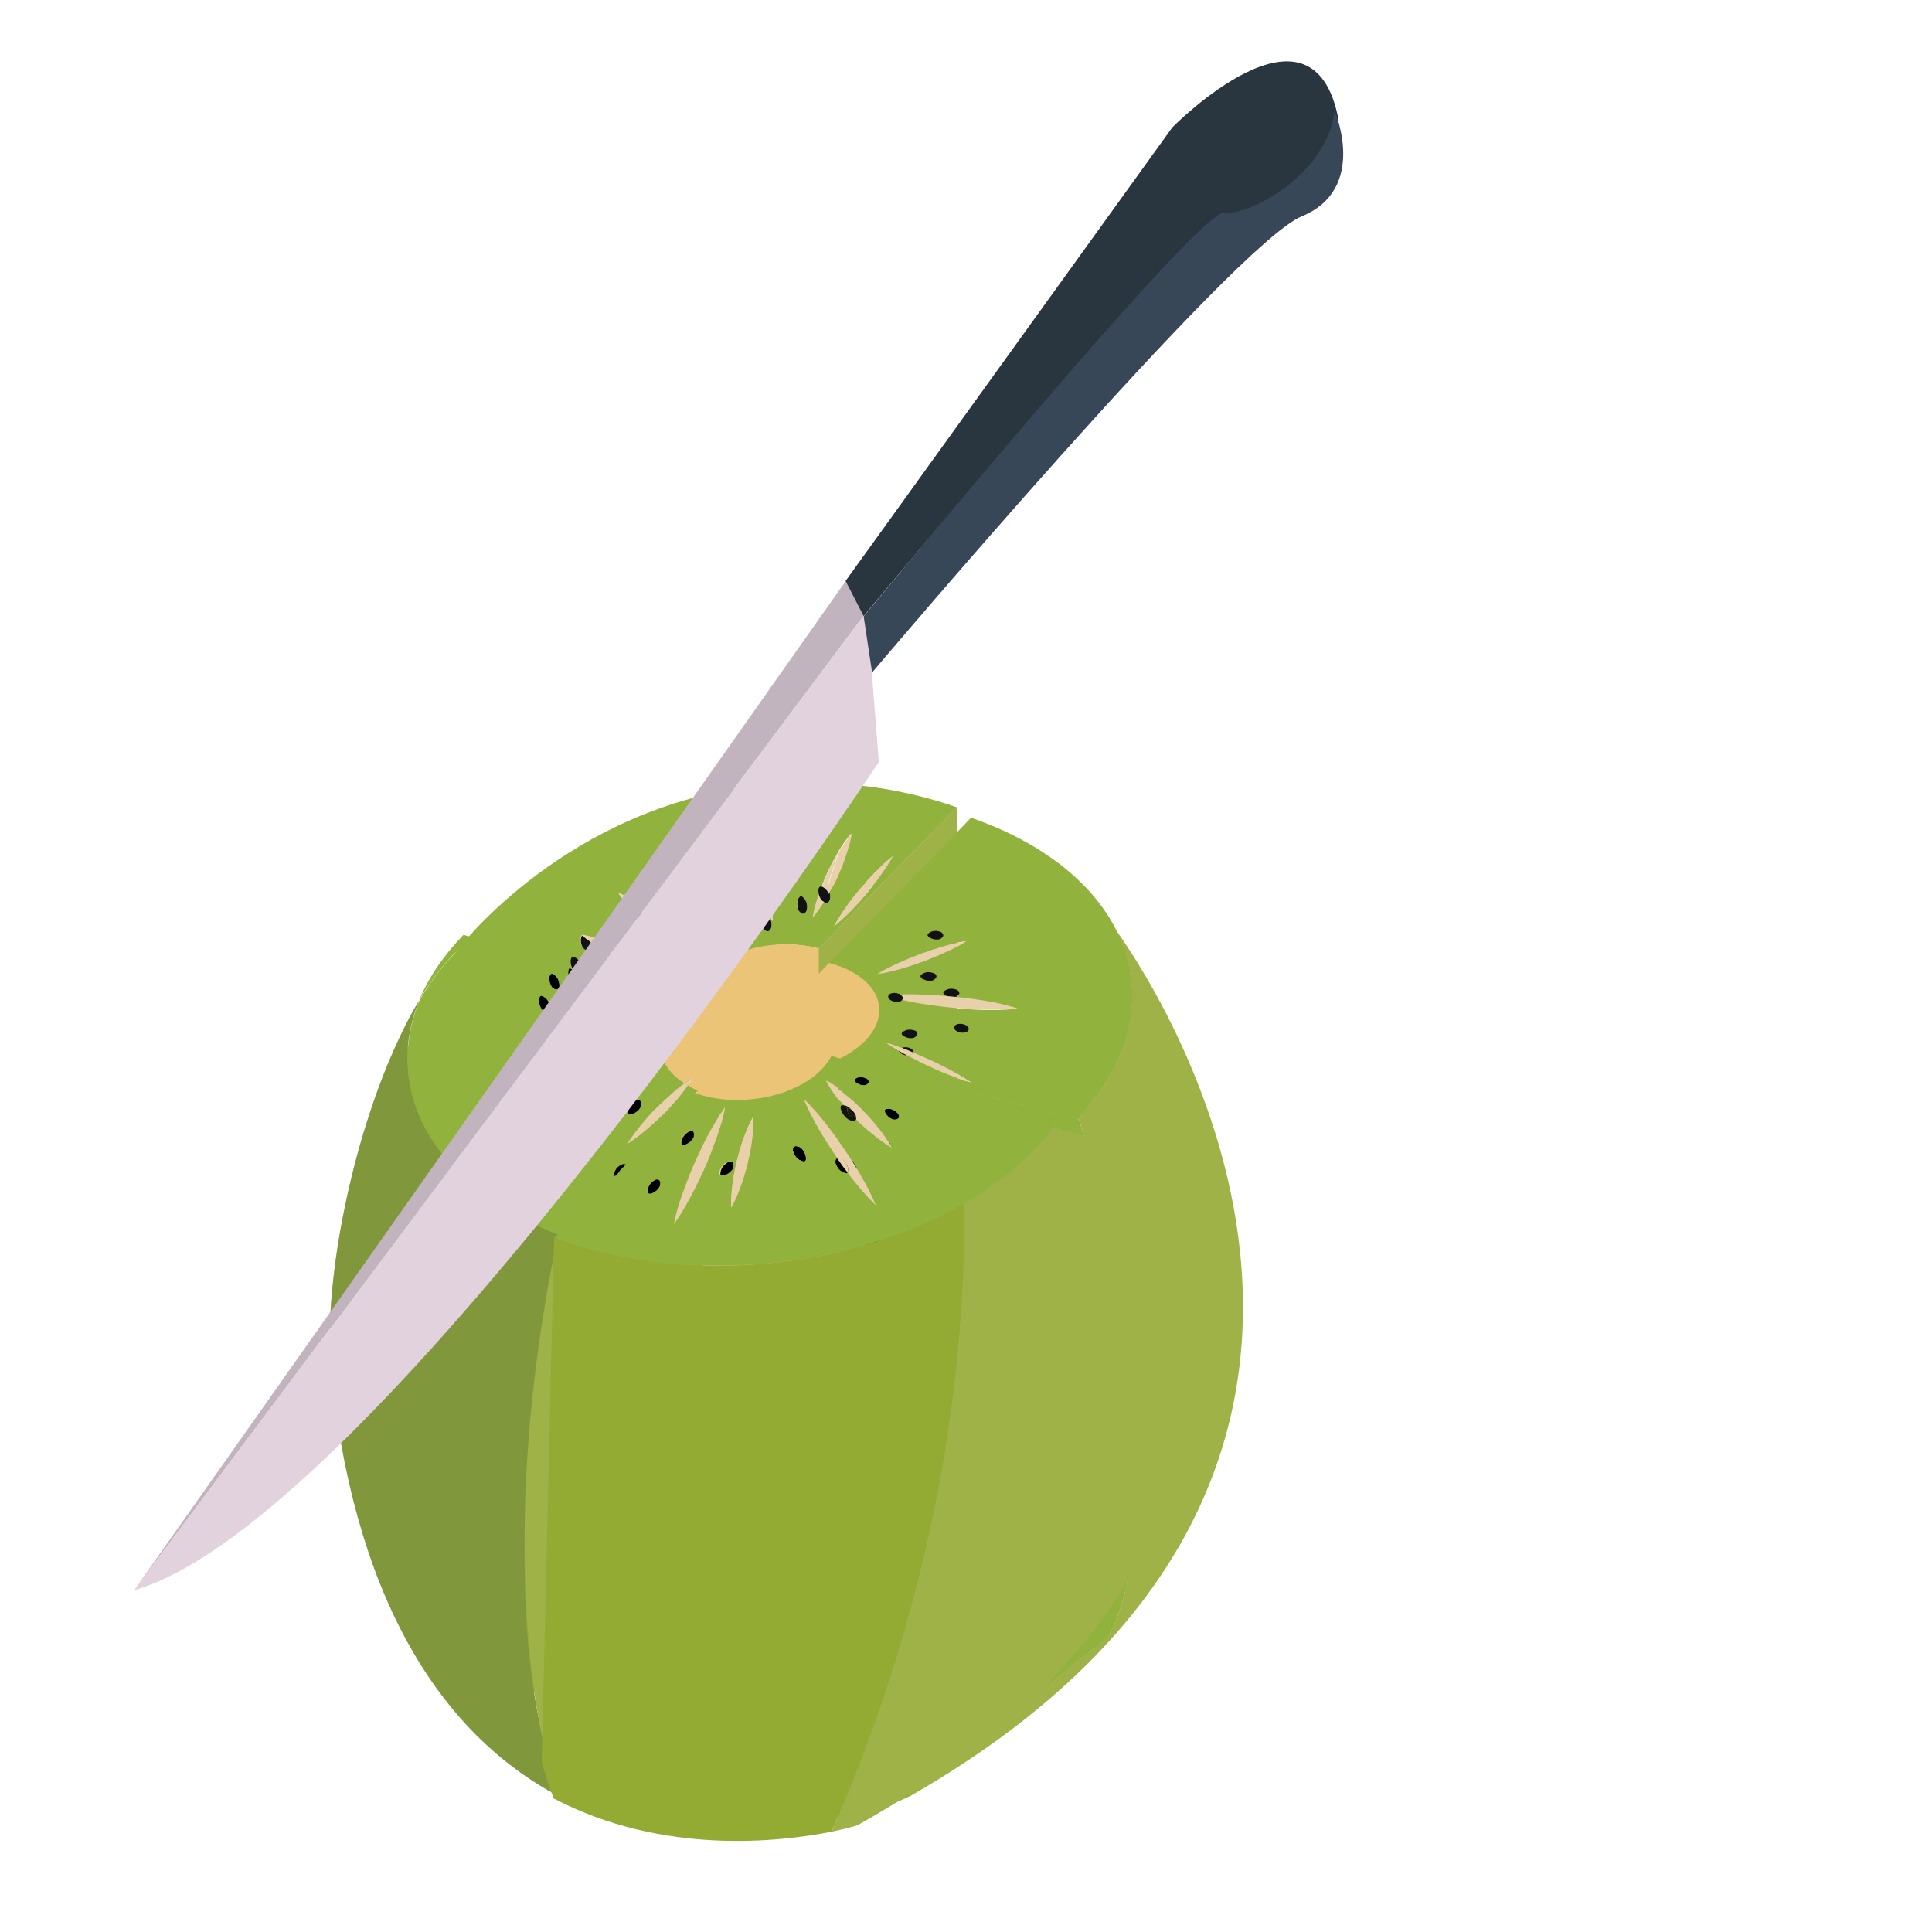<svg version="1.1" id="el_mdTMaQ-JT" xmlns="http://www.w3.org/2000/svg" xmlns:xlink="http://www.w3.org/1999/xlink" x="0px" y="0px" viewBox="0 0 576 576" style="enable-background:new 0 0 576 576;" xml:space="preserve"><style>@-webkit-keyframes kf_el_htlM90RpBNW_an_8k86Kc1H5{0%{-webkit-transform: translate(40px, 18.296px) translate(-40px, -18.296px) translate(0px, 0px);transform: translate(40px, 18.296px) translate(-40px, -18.296px) translate(0px, 0px);}46.67%{-webkit-transform: translate(40px, 18.296px) translate(-40px, -18.296px) translate(0px, 600px);transform: translate(40px, 18.296px) translate(-40px, -18.296px) translate(0px, 600px);}100%{-webkit-transform: translate(40px, 18.296px) translate(-40px, -18.296px) translate(0px, 600px);transform: translate(40px, 18.296px) translate(-40px, -18.296px) translate(0px, 600px);}}@keyframes kf_el_htlM90RpBNW_an_8k86Kc1H5{0%{-webkit-transform: translate(40px, 18.296px) translate(-40px, -18.296px) translate(0px, 0px);transform: translate(40px, 18.296px) translate(-40px, -18.296px) translate(0px, 0px);}46.67%{-webkit-transform: translate(40px, 18.296px) translate(-40px, -18.296px) translate(0px, 600px);transform: translate(40px, 18.296px) translate(-40px, -18.296px) translate(0px, 600px);}100%{-webkit-transform: translate(40px, 18.296px) translate(-40px, -18.296px) translate(0px, 600px);transform: translate(40px, 18.296px) translate(-40px, -18.296px) translate(0px, 600px);}}#el_mdTMaQ-JT *{-webkit-animation-duration: 3s;animation-duration: 3s;-webkit-animation-iteration-count: infinite;animation-iteration-count: infinite;-webkit-animation-timing-function: cubic-bezier(0, 0, 1, 1);animation-timing-function: cubic-bezier(0, 0, 1, 1);}#el_xiURfLUGZY{fill: #AC7631;}#el_3HwDYDrxpx{fill: #C1B4BE;}#el_aZLo7BND-G{fill: #E2D2DD;}#el_AWeEchzMie{fill: #374757;}#el_a8e0TSxpo1{fill: #E7D0AA;-webkit-transform: matrix(0.707, -0.707, 0.707, 0.707, -109.302, 257.886);transform: matrix(0.707, -0.707, 0.707, 0.707, -109.302, 257.886);}#el_nBoZZhRZUo{fill: #131213;}#el_-zf7S88TwY{fill: #131213;}#el_wbKnTNmVUi{fill: #131213;}#el_VhM-2YLoD7{fill: #131213;}#el_97st7M78j5{fill: #80973B;}#el_BPmOBmfMvt8{fill: #80973B;}#el_lRX9Jebx-Do{fill: #91B23D;}#el_uDOPJTZs5jg{fill: #131213;}#el_zQmg-Zmqxhd{fill: #131213;}#el_JgO8SZk_TEi{fill: #131213;}#el_A4OmW-mh2QN{fill: #131213;}#el_c4pSJ2YwLFF{fill: #131213;}#el_RphpyRNd1ZR{fill: #131213;}#el_gMdDqELBoHP{fill: #131213;}#el_RnN9iRkTS0q{fill: #131213;}#el_EGXQVePbtxP{fill: #131213;}#el_Xg8023W_qBm{fill: #131213;}#el_zIzKjyg7j9_{fill: #131213;}#el_-MQdCetnSSL{fill: #131213;}#el_GjmM68sjTc2{fill: #131213;}#el_-0u0uubPSmU{fill: #EBC478;}#el_Q3DYpKIazvJ{fill: #EBC478;}#el_ZPduoipJutz{fill: #EBC478;}#el_4iiQeIRCP29{fill: #EBC478;}#el_7dk8whZxjmO{fill: #EBC478;}#el_tSR3oz00Ogu{fill: #E7D0AA;}#el_5LEl-9soxTr{fill: #E7D0AA;}#el_aYYoIg0li4B{fill: #E7D0AA;}#el_7mRaKxal41-{fill: #E7D0AA;}#el_pUSVbkdQ2NP{fill: #E7D0AA;}#el_x9F22k6Zpbq{fill: #E7D0AA;}#el_K4K-KD4Zx3U{fill: #E7D0AA;}#el_lukaU30l956{fill: #E7D0AA;}#el_QVN23s7e35i{fill: #E7D0AA;}#el_J5pHLWGeRuP{fill: #E7D0AA;}#el_ZqQzUkQJc4N{fill: #E7D0AA;}#el_GlI1MpKVEo8{fill: #E7D0AA;}#el_64T9nuyEWmZ{fill: #E7D0AA;}#el_g8hRtfSZMg1{fill: #E7D0AA;}#el_D8cw0T2H51y{fill: #E7D0AA;}#el_6AIadE-kFry{fill: #E7D0AA;}#el_8UPyt8uyJ-R{fill: #E7D0AA;}#el_vvF4Hu0z-6I{fill: #E7D0AA;}#el_OJWxqdXOzKs{fill: #E7D0AA;}#el_mU8Xz1kPEP_{fill: #E7D0AA;}#el_BOdQhBJWb7Y{fill: #E7D0AA;}#el_hsjs86ndLRf{fill: #E7D0AA;}#el_n7q0lX01kUC{fill: #E7D0AA;}#el_UJqyLz-CqPn{fill: #E7D0AA;}#el_ehJwe7nuOTA{fill: #E7D0AA;}#el_udEVf4R7740{fill: #131213;}#el_vqSMyv5c8ea{fill: #131213;}#el_br-OzTGCvNx{fill: #131213;}#el_DXSLT9czpJZ{fill: #EBC478;}#el_NhXLjBgoRSJ{fill: #91B23D;}#el_JtI47j0KweW{fill: #131213;}#el_shaay4LUwO_{fill: #131213;}#el_n9Z7UY7E9_A{fill: #9EB247;}#el_A55Kkf7BSIo{fill: #EBC478;}#el_ySHHRHkYqI1{fill: #EBC478;}#el_uI0jovUUhTB{fill: none;}#el_qJ0pVM4hiHU{fill: none;}#el_C67XlmauNr9{fill: none;}#el_hmb9oAFcqFX{fill: none;}#el_U9LgTVb4jHc{fill: #93AA33;}#el_LEM-Qw_XB2T{fill: #93AA33;}#el_ZhtL-ECLJbK{fill: #80973B;}#el_FN47FRABriE{fill: #80973B;}#el_JfGO8D5V3YC{fill: #80973B;}#el_4Rz-CeutJPu{fill: #91B23D;}#el_zycabxeD-5A{fill: #91B23D;}#el_47WtINrswX8{fill: #91B23D;}#el_D9IRLm1rpqo{fill: #91B23D;}#el_EyPPhaHbCDn{fill: #91B23D;}#el_qVKP7N8Z0zC{fill: #91B23D;}#el_lo3HNzia0Ip{fill: #91B23D;}#el_q_c7UGpgcJZ{fill: #91B23D;}#el_jaBlqNSCwYs{fill: #E7D0AA;}#el_5Za2_dlPDgS{fill: #E7D0AA;}#el_IonpXpupH4f{fill: #E7D0AA;}#el_lyzKtkFr31J{fill: #E7D0AA;}#el_3pg2np2SSPr{fill: #E7D0AA;}#el_kBzkJZRUr9Z{fill: #E7D0AA;}#el_vTF77TiLwwt{fill: #E7D0AA;}#el_OwZkmYwWelz{fill: #E7D0AA;}#el_1nmSM_7GH67{fill: #131213;}#el_kFrP_P8h4lW{fill: #131213;}#el_PlcXcYL5jnX{fill: #131213;}#el_NSrznL-_MK1{fill: #131213;}#el_XVbLHJ0q1j0{fill: #131213;}#el_3wysNVwRFMK{fill: #131213;}#el_aywnxcKC1RX{fill: #131213;}#el_Hry4Fq-yYrT{fill: #131213;}#el__GJMMxEC854{fill: #131213;}#el_B7pPkWz3JE7{fill: #131213;}#el_7sIL0pME-Th{fill: #131213;}#el_GeuBVZHVs_T{fill: #9EB247;}#el_IIWChgE5MgC{fill: #EBC478;}#el_NwabbX9MUUc{fill: #E7D0AA;}#el_zTDXPQjEHT6{fill: #E7D0AA;}#el_x5z2IP8GSlC{fill: #E7D0AA;}#el_eGMNnaqBH2n{fill: #E7D0AA;}#el_1f4_Zd0Pvyf{fill: #E7D0AA;}#el_I5PyAeyWbkw{fill: #C1B4BE;}#el_ta8TNPPb-Di{fill: #E2D2DD;}#el_akryJihnJqq{fill: #29353F;}#el_3OKNape2aBw{fill: #374757;}#el_-OfrChML54j{fill: #EBC478;}#el_xK4RnFQ17qh{fill: #9EB247;}#el_yzxuD9UfocT{fill: #91B23D;}#el_Ywjw9W1t-SE{fill: #91B23D;}#el_VtgDhDyiivk{fill: #91B23D;}#el_za19de74El2{fill: #131213;}#el_VADZHWeSfQW{fill: #131213;}#el_UO8xFIg0FAz{fill: #131213;}#el_pDBHHHwe4SV{fill: #131213;}#el_Uo202d7EGX-{fill: #131213;}#el_jQ66pa03VZl{fill: #131213;}#el_Uhy6x2v-43Y{fill: #91B23D;}#el_ZJNF_LvrHcJ{fill: #91B23D;}#el_RPgmHeuNJiO{fill: #91B23D;}#el_vm7RB75pVDt{fill: #91B23D;}#el_HCFMq8-HKPe{fill: #91B23D;}#el_RpcC1YMlzvG{fill: #EBC478;}#el_kviiSViHyo0{fill: #E7D0AA;}#el_Xcw042WZ_RX{fill: #E7D0AA;}#el_BFWYVEFvCPG{fill: #E7D0AA;}#el_AcDxeT6TgAJ{fill: #E7D0AA;}#el_HU5oPTGuqcf{fill: #E7D0AA;}#el_jVDTRw0LvXK{fill: #E7D0AA;}#el_PaALeKX28xb{fill: #131213;}#el_TyCvtVwlNtq{fill: #131213;}#el_J8EHD6D493j{fill: #131213;}#el_gznSW2_SgWw{fill: #131213;}#el_DaK38iwaYgt{fill: #131213;}#el__wpCkS-vjZ-{fill: #131213;}#el_vRrEn8URf1b{fill: #131213;}#el_wIZaETGpsus{fill: #131213;}#el_71rl-sj7wU_{fill: #131213;}#el_VhEWSeIWuSS{fill: #131213;}#el_EY5QsCYtCus{fill: #131213;}#el_DFt4yIB1x0_{fill: #131213;-webkit-transform: matrix(0.153, -0.988, 0.988, 0.153, -67.625, 515.766);transform: matrix(0.153, -0.988, 0.988, 0.153, -67.625, 515.766);}#el_Gd_XqMb8xje{fill: #131213;-webkit-transform: matrix(0.153, -0.988, 0.988, 0.153, -60.048, 542.923);transform: matrix(0.153, -0.988, 0.988, 0.153, -60.048, 542.923);}#el_1gmHqdIMii9{fill: #131213;}#el_KcQkxoxeTsI{fill: #9EB247;}#el_KIbRs2Ybi5u{fill: #93AA33;}#el_mitmgvb5Khw{fill: #EBC478;}#el_6v5Qr0TAL-v{fill: #91B23D;}#el_mWyU7T8LItz{fill: #E7D0AA;}#el_2Gg_AGpFp1x{fill: #E7D0AA;}#el_iUiK69DfSug{fill: #E7D0AA;}#el_YKiQuar5R0D{fill: #E7D0AA;}#el_2ZjP-g5_3du{fill: #E7D0AA;}#el_1v2XP3C382j{fill: #E7D0AA;}#el_SjkWJw9Rq39{fill: #131213;}#el_ZPhL-UYJS4n{fill: #131213;}#el_T094IqLfqW5{fill: #131213;}#el_icOXmqD0TqK{fill: #131213;}#el_QsKLmdQNGHG{fill: #131213;}#el_htlM90RpBNW_an_8k86Kc1H5{-webkit-animation-fill-mode: backwards;animation-fill-mode: backwards;-webkit-transform: translate(40px, 18.296px) translate(-40px, -18.296px) translate(0px, 0px);transform: translate(40px, 18.296px) translate(-40px, -18.296px) translate(0px, 0px);-webkit-animation-name: kf_el_htlM90RpBNW_an_8k86Kc1H5;animation-name: kf_el_htlM90RpBNW_an_8k86Kc1H5;-webkit-animation-timing-function: cubic-bezier(0, 0, 1, 1);animation-timing-function: cubic-bezier(0, 0, 1, 1);}</style>

<g id="el_4MIPLBqnbz">
	<path d="M992.4,150.4" id="el_xiURfLUGZY"/>
	<g id="el_yjHg_JoVhe">
		<g id="el_p-k1GKimhH">
			<path d="M967.2,105c1.5-3.1,270,96.8,284.7,138.4l-70.8-3.7L938,184L967.2,105z" id="el_3HwDYDrxpx"/>
			<path d="M965.8,108.7c0,0,268.1,96.7,284.5,135.1l-94.1-5.1L927,188.2L965.8,108.7z" id="el_aZLo7BND-G"/>
		</g>
		<path d="M968.1,105.3c0,0-176.4-78-184.9-72.8s-44-8.4-30.1,46.6c10.1,22.4,17.9,19.2,17.9,19.2s12.1-16.6,28.6-8.7&#10;&#9;&#9;&#9;s62,34.9,62,34.9s36.4,14.1,49.5,16.6c13.1,2.5,27,12.2,30.3,17.3C944.9,163.3,968.1,105.3,968.1,105.3z" id="el_AWeEchzMie"/>
	</g>
</g>
<g id="el_OhsUQ-i6Wb">
	<g id="el_0Ph_yQprFd">
		
			<rect x="232.1" y="256.1" width="49.1" height="9.6" id="el_a8e0TSxpo1"/>
		<rect x="174.5" y="300" width="31.4" height="202.2" id="el_nBoZZhRZUo"/>
		<path d="M256.5,258.7c0,0,2,1.1,1.5,4.2c0,0-0.7,2.1-2.4,0.1c0,0-0.9-1.5-0.1-3.5&#10;&#9;&#9;&#9;C255.5,259.5,255.9,258.5,256.5,258.7z" id="el_-zf7S88TwY"/>
		<path d="M223.3,255.9c0,0,2,1.1,1.5,4.2c0,0-0.7,2.1-2.4,0.1c0,0-0.9-1.5-0.1-3.5&#10;&#9;&#9;&#9;C222.3,256.7,222.7,255.7,223.3,255.9z" id="el_wbKnTNmVUi"/>
		<path d="M234.3,249.7c0,0,1.8,1.2,1,4c0,0-0.8,1.9-2.2-0.1c0,0-0.7-1.4,0.2-3.2C233.4,250.3,233.8,249.4,234.3,249.7z&#10;&#9;&#9;&#9;" id="el_VhM-2YLoD7"/>
		<path d="M212.3,394.8c-0.4-4.7-0.5-9.9-0.3-15.4c0,0.5,0,1,0,1.5c-0.1,4.4,0,8.5,0.3,12.4&#10;&#9;&#9;&#9;C212.2,393.9,212.3,394.3,212.3,394.8z" id="el_97st7M78j5"/>
		<path d="M212.2,393.4c-0.3-3.9-0.4-8-0.3-12.4C211.9,385.1,212,389.2,212.2,393.4z" id="el_BPmOBmfMvt8"/>
		<path d="M137,282.5c-14.7,17.8-26,55.9-26.5,96.9c0,0.5,0,1,0,1.5c0,4.1,0.1,8.3,0.3,12.4c0,0.5,0.1,1,0.1,1.4&#10;&#9;&#9;&#9;c0.4,7.2,1.2,14.5,2.3,21.7c4.1,25.3,13.1,49.7,28.7,69.3c0.3,0.4,0.6,0.7,0.9,1.1c11,14.8,23.6,24.7,36.6,31.3&#10;&#9;&#9;&#9;c-0.1-0.2-0.1-0.3-0.2-0.5c1.5,0.9,3,1.7,4.4,2.5c10.3,5.5,20.1,8.8,29.1,10.6v-12.1c-4.5-1.2-7.1-2.4-7.1-2.4v-54.3l0,0&#10;&#9;&#9;&#9;c0,0-2.2,0.8-4.1-1.7c0,0-1.1-1.9,1.5-1.8c0,0,1.6,0.3,2.6,2.1v-40.2l0,0c0,0-2.2,0.8-4.1-1.7c0,0-1.1-1.9,1.5-1.8&#10;&#9;&#9;&#9;c0,0,1.6,0.3,2.6,2.1V379l0,0c0,0-2.2,0.8-4.1-1.7c0,0-1.1-1.9,1.5-1.8c0,0,1.6,0.3,2.6,2.1V342c0,0-0.1,0-0.1,0.1&#10;&#9;&#9;&#9;c0,0-0.9,0.2-1.2-0.2c0,0,0,0-0.1-0.1c0,0-0.3-1.7,1.4-3.1v-1.2l0,0c0,0-2.2,0.8-4.1-1.7c0,0-1.1-1.9,1.5-1.8c0,0,1.6,0.3,2.6,2.1&#10;&#9;&#9;&#9;v-35.5c0-0.2,0-0.3,0-0.5c-0.2-3.9,1.9-7.8,5.9-11.1c4.7-3.9,11.7-6.5,19.1-7.2c4.7-0.5,9.3-0.1,13.5,1l16.9-17.3l19-19.4l5.3-5.4&#10;&#9;&#9;&#9;c-17.1-6-37.6-8.9-59.2-6.5C169.1,240.5,137,282.5,137,282.5z M171.3,289.6c0,0-1.3-1.1-1.2-3.3c0,0,0.1-1,0.7-1&#10;&#9;&#9;&#9;c0,0,2.3,0.4,2.7,3.5C173.5,288.8,173.6,291,171.3,289.6z M179.2,282.8c-1.2-0.7-2.4-1.5-3.6-2.4c0.2,0.5,0.4,1.1,0.4,1.8&#10;&#9;&#9;&#9;c0,0-0.2,2-2.1,0.5c0,0-1.1-1.1-0.8-3.1c0,0,0.1-0.7,0.5-0.8l-0.1-0.1c0.1,0,0.2,0,0.3,0h0.1c0,0,0.1,0,0.1,0.1&#10;&#9;&#9;&#9;c1.7,0.3,3.3,0.7,4.9,1.2c-0.2-0.5-0.4-1.2-0.4-2.1c0,0,0.1-1,0.7-1c0,0,2.3,0.4,2.7,3.5c0,0,0,0.3-0.1,0.6c1.6,0.6,3.2,1.2,4.8,2&#10;&#9;&#9;&#9;c2.1,1,4.1,2,6.1,3.2c0.4,0.2,0.8,0.5,1.2,0.7c1.6,1,3.1,2,4.5,3.3c-1.8-0.3-3.5-0.7-5.1-1.2c-0.6-0.2-1.1-0.3-1.6-0.5&#10;&#9;&#9;&#9;c-2.2-0.7-4.3-1.6-6.4-2.6C183.2,285,181.2,284,179.2,282.8z M190.7,298.3c0.2-0.6,0.3-1.3,0.5-1.9l4.3,1.1L190.7,298.3z&#10;&#9;&#9;&#9; M195.7,346.1c0,0,0.9,0.6,0.6,1.1c0,0-1.4,1.8-4.4,0.7c0,0-2-1,0.4-2.3C192.3,345.6,193.8,345,195.7,346.1z M191.9,368.9&#10;&#9;&#9;&#9;c0,0,1.6-0.6,3.5,0.5c0,0,0.9,0.6,0.6,1.1c0,0-1.4,1.8-4.4,0.7C191.5,371.2,189.5,370.2,191.9,368.9z M195.7,387.7&#10;&#9;&#9;&#9;c0,0,0.9,0.6,0.6,1.1c0,0-1.4,1.8-4.4,0.7c0,0-2-1,0.4-2.3C192.3,387.2,193.8,386.6,195.7,387.7z M191.9,410.5&#10;&#9;&#9;&#9;c0,0,1.6-0.6,3.5,0.5c0,0,0.9,0.6,0.6,1.1c0,0-1.4,1.8-4.4,0.7C191.5,412.8,189.5,411.7,191.9,410.5z M195.7,429.2&#10;&#9;&#9;&#9;c0,0,0.9,0.6,0.6,1.1c0,0-1.4,1.8-4.4,0.7c0,0-2-1,0.4-2.3C192.3,428.7,193.8,428.1,195.7,429.2z M191.9,452c0,0,1.6-0.6,3.5,0.5&#10;&#9;&#9;&#9;c0,0,0.9,0.6,0.6,1.1c0,0-1.4,1.8-4.4,0.7C191.5,454.3,189.5,453.3,191.9,452z M192.3,470.3c0,0,1.6-0.6,3.5,0.5&#10;&#9;&#9;&#9;c0,0,0.9,0.6,0.6,1.1c0,0-1.4,1.8-4.4,0.7C191.9,472.6,189.9,471.6,192.3,470.3z M194.2,465.7c0,0-1.1-1.9,1.5-1.8&#10;&#9;&#9;&#9;c0,0,1.7,0.3,2.7,2.2c0,0,0.4,1-0.1,1.3C198.3,467.4,196.2,468.2,194.2,465.7z M196.8,439.5c0,0,1.6-0.6,3.5,0.5&#10;&#9;&#9;&#9;c0,0,0.9,0.6,0.6,1.1c0,0-1.4,1.8-4.4,0.7C196.4,441.8,194.4,440.7,196.8,439.5z M198.3,425.9c0,0-2.2,0.8-4.1-1.7&#10;&#9;&#9;&#9;c0,0-1.1-1.9,1.5-1.8c0,0,1.7,0.3,2.7,2.2C198.4,424.6,198.9,425.6,198.3,425.9z M196.8,397.9c0,0,1.6-0.6,3.5,0.5&#10;&#9;&#9;&#9;c0,0,0.9,0.6,0.6,1.1c0,0-1.4,1.8-4.4,0.7C196.4,400.2,194.4,399.2,196.8,397.9z M198.3,384.3c0,0-2.2,0.8-4.1-1.7&#10;&#9;&#9;&#9;c0,0-1.1-1.9,1.5-1.8c0,0,1.7,0.3,2.7,2.2C198.4,383,198.9,384,198.3,384.3z M196.8,356.4c0,0,1.6-0.6,3.5,0.5&#10;&#9;&#9;&#9;c0,0,0.9,0.6,0.6,1.1c0,0-1.4,1.8-4.4,0.7C196.4,358.7,194.4,357.6,196.8,356.4z M198.3,342.8c0,0-2.2,0.8-4.1-1.7&#10;&#9;&#9;&#9;c0,0-1.1-1.9,1.5-1.8c0,0,1.7,0.3,2.7,2.2C198.4,341.5,198.9,342.5,198.3,342.8z M198.1,287.2c0,0-1.3-1.1-1.2-3.3&#10;&#9;&#9;&#9;c0,0,0.1-1,0.7-1c0,0,2.3,0.4,2.7,3.5C200.4,286.5,200.4,288.7,198.1,287.2z M188.5,292.2c0,0,0.1-1,0.7-1c0,0,2,0.4,2.6,3.1&#10;&#9;&#9;&#9;c0,0.2,0.1,0.3,0.1,0.4s0,0.9-0.5,1.2c-0.3,0.2-0.9,0.2-1.7-0.4C189.7,295.5,188.4,294.4,188.5,292.2z M195.9,495.2&#10;&#9;&#9;&#9;c0,0-1.4,1.8-4.4,0.7c0,0-2-1,0.4-2.3c0,0,1.6-0.6,3.5,0.5C195.3,494,196.2,494.6,195.9,495.2z M196.8,481c0,0,1.6-0.6,3.5,0.5&#10;&#9;&#9;&#9;c0,0,0.9,0.6,0.6,1.1c0,0-1.4,1.8-4.4,0.7C196.4,483.3,194.4,482.3,196.8,481z M201.3,489.6c0,0-1.4,1.8-4.4,0.7c0,0-2-1,0.3-2.3&#10;&#9;&#9;&#9;c0,0,1.6-0.6,3.5,0.5C200.8,488.5,201.6,489.1,201.3,489.6z M203.4,477.4c0,0,0.5,1-0.1,1.3c0,0-2.2,0.8-4.1-1.7&#10;&#9;&#9;&#9;c0,0-1.1-1.9,1.5-1.8C200.7,475.2,202.4,475.5,203.4,477.4z M201.3,448.1c0,0-1.4,1.8-4.4,0.7c0,0-2-1,0.3-2.3&#10;&#9;&#9;&#9;c0,0,1.6-0.6,3.5,0.5C200.8,446.9,201.6,447.5,201.3,448.1z M203.4,435.9c0,0,0.5,1-0.1,1.3c0,0-2.2,0.8-4.1-1.7&#10;&#9;&#9;&#9;c0,0-1.1-1.9,1.5-1.8C200.7,433.6,202.4,434,203.4,435.9z M203.3,408.1c0,0-1.6,0.6-3.2-0.8c-0.7,0.3-1.8,0.4-3.1-0.1&#10;&#9;&#9;&#9;c0,0-2-1,0.3-2.3c0,0,0.9-0.3,2.1,0c0.3-0.2,0.7-0.2,1.3-0.2c0,0,1.7,0.3,2.7,2.2C203.4,406.9,203.9,407.8,203.3,408.1z&#10;&#9;&#9;&#9; M203.4,394.3c0,0,0.5,1-0.1,1.3c0,0-2.2,0.8-4.1-1.7c0,0-1.1-1.9,1.5-1.8C200.7,392.1,202.4,392.4,203.4,394.3z M203.3,366.6&#10;&#9;&#9;&#9;c0,0-1.6,0.6-3.2-0.8c-0.7,0.3-1.8,0.4-3.1-0.1c0,0-2-1,0.3-2.3c0,0,0.9-0.3,2.1,0c0.3-0.2,0.7-0.2,1.3-0.2c0,0,1.7,0.3,2.7,2.2&#10;&#9;&#9;&#9;C203.4,365.3,203.9,366.3,203.3,366.6z M203.4,352.8c0,0,0.5,1-0.1,1.3c0,0-2.2,0.8-4.1-1.7c0,0-1.1-1.9,1.5-1.8&#10;&#9;&#9;&#9;C200.7,350.5,202.4,350.9,203.4,352.8z M203.3,325c0,0-0.3,0.1-0.7,0.1c-0.8,0-2.2-0.2-3.4-1.8c0,0-1.1-1.9,1.5-1.8&#10;&#9;&#9;&#9;c0,0,1.7,0.3,2.7,2.2c0,0,0.1,0.2,0.1,0.4C203.6,324.5,203.6,324.9,203.3,325z M200.2,280.3c-1.3-0.8-2.5-1.6-3.7-2.5&#10;&#9;&#9;&#9;c-0.7-0.5-1.4-1-2.1-1.6c-1.7-1.3-3.3-2.7-4.8-4.2c-0.3,0.3-0.8,0.4-1.7-0.3c0,0-0.8-0.8-0.9-2.2c-0.9-1-1.8-2-2.6-3.2&#10;&#9;&#9;&#9;c1.1,0.4,2.1,1,3.1,1.5c0.1,0,0.2-0.1,0.3-0.1c0,0,0.7,0.2,1.3,1c0.5,0.3,1,0.6,1.6,1c2,1.3,3.9,2.6,5.7,4.1&#10;&#9;&#9;&#9;c0.3,0.3,0.7,0.6,1,0.9c1.5,1.2,2.9,2.4,4.3,3.8c0.3,0.3,0.5,0.6,0.8,0.8c0-0.1,0-0.2,0-0.4c0,0,0.1-1,0.7-1c0,0,2.3,0.4,2.7,3.5&#10;&#9;&#9;&#9;c0,0,0,0.8-0.5,1.1c0.3,0.4,0.6,0.8,1,1.3C204.2,282.7,202.2,281.5,200.2,280.3z M212.2,273.8c0,0-1.3-1.1-1.2-3.3&#10;&#9;&#9;&#9;c0,0,0.1-1.1,0.7-1c0,0,2.3,0.4,2.7,3.5C214.4,273,214.4,275.2,212.2,273.8z M215,271.5c-1.6-1.7-3.1-3.6-4.4-5.5&#10;&#9;&#9;&#9;c-0.9-1.2-1.7-2.5-2.6-3.7c-0.4-0.7-0.9-1.4-1.3-2.1c-1.2-2-2.3-4.1-3.1-6.4c1.9,1.5,3.6,3.2,5.2,4.9c1.1,1.2,2.1,2.5,3.1,3.7&#10;&#9;&#9;&#9;c0.4,0.6,0.9,1.1,1.3,1.7c1.4,1.9,2.7,3.8,3.9,5.9c1.2,2,2.3,4.1,3.1,6.4C218.3,274.9,216.6,273.2,215,271.5z M229.9,276.7&#10;&#9;&#9;&#9;c0,0-0.7,2.1-2.4,0.1c0,0-0.9-1.5-0.1-3.5c0,0,0.4-1,1-0.8C228.4,272.5,230.4,273.6,229.9,276.7z M230.3,274.6&#10;&#9;&#9;&#9;c-1.2-2.2-2.1-4.5-2.9-6.8c-0.6-1.6-1-3.2-1.4-4.8c-0.2-0.7-0.4-1.5-0.6-2.2c-0.6-2.4-1-4.7-1.3-7.2c-0.3-2.4-0.5-4.9-0.4-7.4&#10;&#9;&#9;&#9;c1.2,2.2,2.1,4.5,2.9,6.8c0.8,2.3,1.4,4.6,2,7c0.2,1,0.4,2.1,0.6,3.1c0.2,1.4,0.5,2.7,0.6,4.1&#10;&#9;&#9;&#9;C230.2,269.6,230.4,272.1,230.3,274.6z M240.5,271.4c0,0-0.7,2.1-2.4,0.1c0,0-0.9-1.4-0.1-3.5c0,0,0.4-1,1-0.8&#10;&#9;&#9;&#9;C239,267.2,241,268.3,240.5,271.4z M247.4,268.2c0,0-0.5,1.6-1.8,0.7c-0.3,0.4-0.6,0.9-0.9,1.3c-0.7,1.1-1.5,2.2-2.4,3.2&#10;&#9;&#9;&#9;c0.4-2.3,1-4.6,1.8-6.7c0.3-0.8,0.6-1.6,0.9-2.5c0.5-1.3,1-2.6,1.6-3.9c1-2.1,2-4.1,3.2-6.1c0.1-0.1,0.2-0.2,0.2-0.4&#10;&#9;&#9;&#9;c1.1-1.8,2.3-3.6,3.8-5.3c-0.4,2.4-1,4.6-1.8,6.7c-0.7,2.2-1.6,4.3-2.6,6.3c-0.4,0.9-0.9,1.9-1.4,2.8c-0.3,0.6-0.6,1.1-0.9,1.6&#10;&#9;&#9;&#9;C247.5,266.6,247.6,267.3,247.4,268.2z M262.6,260.9c-1,1.5-2.2,2.9-3.3,4.3c-0.3,0.4-0.6,0.7-0.9,1.1c-1.5,1.7-3,3.5-4.6,5.1&#10;&#9;&#9;&#9;s-3.3,3.2-5.1,4.7c1.1-2.1,2.3-4,3.7-5.9c1.3-1.8,2.6-3.5,4-5.2c0.1-0.1,0.1-0.1,0.2-0.2c0.3-0.4,0.7-0.8,1-1.2l0.1-0.1&#10;&#9;&#9;&#9;c1.1-1.3,2.3-2.6,3.5-3.8c1.6-1.6,3.3-3.2,5.1-4.6C265.2,257.2,263.9,259.1,262.6,260.9z" id="el_lRX9Jebx-Do"/>
		<path d="M240.5,271.4c0.6-3.1-1.5-4.2-1.5-4.2c-0.6-0.2-1,0.8-1,0.8c-0.7,2,0.1,3.5,0.1,3.5&#10;&#9;&#9;&#9;C239.8,273.6,240.5,271.4,240.5,271.4z" id="el_uDOPJTZs5jg"/>
		<path d="M245.6,268.9c1.2,1,1.8-0.7,1.8-0.7c0.2-0.9,0.1-1.6-0.1-2.2c-0.3,0.6-0.6,1.1-0.9,1.7&#10;&#9;&#9;&#9;C246.2,268.1,245.9,268.5,245.6,268.9z" id="el_zQmg-Zmqxhd"/>
		<path d="M229.9,276.7c0.6-3.1-1.5-4.2-1.5-4.2c-0.6-0.2-1,0.8-1,0.8c-0.7,2,0.1,3.5,0.1,3.5&#10;&#9;&#9;&#9;C229.2,278.8,229.9,276.7,229.9,276.7z" id="el_JgO8SZk_TEi"/>
		<path d="M214.4,273c0,0,0,2.2-2.2,0.8c0,0-1.3-1.1-1.2-3.3c0,0,0.1-1.1,0.7-1C211.7,269.4,214,269.9,214.4,273z" id="el_A4OmW-mh2QN"/>
		<path d="M200.4,286.5c0,0,0,2.2-2.2,0.8c0,0-1.3-1.1-1.2-3.3c0,0,0.1-1,0.7-1C197.6,282.9,199.9,283.3,200.4,286.5z" id="el_c4pSJ2YwLFF"/>
		<path d="M182,280.5c0,0,0,0.3-0.1,0.6c-0.5-0.2-1.1-0.4-1.6-0.6c-0.4-0.2-0.9-0.3-1.3-0.4c-0.2-0.5-0.4-1.2-0.4-2.1&#10;&#9;&#9;&#9;c0,0,0.1-1,0.7-1C179.3,277,181.6,277.4,182,280.5z" id="el_RphpyRNd1ZR"/>
		<path d="M206,281.3c0,0,0,0.8-0.5,1.1c-0.9-1.2-1.9-2.2-2.9-3.3c0-0.1,0-0.2,0-0.4c0,0,0.1-1,0.7-1&#10;&#9;&#9;&#9;C203.3,277.7,205.6,278.1,206,281.3z" id="el_gMdDqELBoHP"/>
		<path d="M191.8,294.3c-0.1,0.5-0.3,1.1-0.4,1.6c-0.3,0.2-0.9,0.2-1.7-0.4c0,0-1.3-1.1-1.2-3.3c0,0,0.1-1,0.7-1&#10;&#9;&#9;&#9;C189.2,291.2,191.3,291.6,191.8,294.3z" id="el_RnN9iRkTS0q"/>
		<path d="M173.5,288.8c0,0,0,2.2-2.2,0.8c0,0-1.3-1.1-1.2-3.3c0,0,0.1-1,0.7-1C170.9,285.2,173.1,285.6,173.5,288.8z" id="el_EGXQVePbtxP"/>
		<path d="M189.2,268.6c-0.5-0.3-1.1-0.6-1.6-0.9c0.1,0,0.2-0.1,0.3-0.1C187.8,267.6,188.6,267.8,189.2,268.6z" id="el_Xg8023W_qBm"/>
		<path d="M189.7,272c-0.3,0.3-0.8,0.4-1.7-0.3c0,0-0.8-0.8-0.9-2.2c0.7,0.7,1.4,1.5,2.1,2.2&#10;&#9;&#9;&#9;C189.3,271.7,189.5,271.8,189.7,272z" id="el_zIzKjyg7j9_"/>
		<path d="M174,278.9c-0.1,0-0.2,0-0.2,0H174C173.9,278.8,173.9,278.8,174,278.9z" id="el_-MQdCetnSSL"/>
		<path d="M176.1,282.3c0,0-0.2,2-2.1,0.5c0,0-1.1-1.1-0.8-3.1c0,0,0.1-0.7,0.5-0.8c0.6,0.6,1.3,1.1,2,1.6&#10;&#9;&#9;&#9;C175.9,280.9,176,281.5,176.1,282.3z" id="el_GjmM68sjTc2"/>
		<path d="M212.8,355.4v6.9c-2.4-0.2-4.8-0.4-7.1-0.7v-6.9C208,355,210.4,355.2,212.8,355.4z" id="el_-0u0uubPSmU"/>
		<path d="M212.8,314.8v17l-5.1,6.1c-0.5-0.2-1,0.1-1,0.1c-0.4,0.2-0.7,0.4-1,0.7v-1.2c0.5-0.3,0.1-1.3,0.1-1.3&#10;&#9;&#9;&#9;s0-0.1-0.1-0.1v-14L212.8,314.8z" id="el_Q3DYpKIazvJ"/>
		<path d="M212.8,331.8v23.6c-2.4-0.2-4.8-0.4-7.1-0.7V342c1.9-0.7,2.5-2.2,2.5-2.2c0.2-1.2-0.1-1.7-0.5-1.8&#10;&#9;&#9;&#9;L212.8,331.8z" id="el_ZPduoipJutz"/>
		<path d="M206.6,338c-0.4,0.2-0.7,0.4-1,0.7v1.7l2-2.4C207.2,337.7,206.6,338,206.6,338z" id="el_4iiQeIRCP29"/>
		<path d="M205.7,342c1.9-0.7,2.5-2.3,2.5-2.3c0.3-1.2-0.1-1.7-0.5-1.8l-2,2.4V342z" id="el_7dk8whZxjmO"/>
		<path d="M252.4,270.2c-1.3,1.9-2.6,3.8-3.7,5.9c1.8-1.4,3.5-3,5.1-4.6s3.1-3.3,4.6-5.1c0.3-0.4,0.6-0.7,0.9-1.1&#10;&#9;&#9;&#9;c-1-0.1-1.9-0.2-2.9-0.2C255,266.7,253.6,268.4,252.4,270.2z" id="el_tSR3oz00Ogu"/>
		<path d="M252.2,255.2c0.7-2.2,1.4-4.4,1.8-6.7c-1.5,1.7-2.7,3.5-3.8,5.3l-3.4,10.5c0.5,0,1,0.1,1.5,0.1&#10;&#9;&#9;&#9;c0.5-0.9,0.9-1.8,1.4-2.8C250.6,259.5,251.5,257.4,252.2,255.2z" id="el_5LEl-9soxTr"/>
		<path d="M245.9,264c0,0,0.1,0.1,0.3,0.2c0.2,0,0.3,0,0.5,0l3.4-10.5c-0.1,0.1-0.2,0.3-0.2,0.4c-1.2,2-2.2,4-3.2,6.1&#10;&#9;&#9;&#9;c-0.6,1.3-1.1,2.6-1.6,3.9c0.1,0,0.2,0,0.3,0C245.5,264,245.7,263.9,245.9,264z" id="el_aYYoIg0li4B"/>
		<path d="M246.6,264.6l0.1-0.4c-0.2,0-0.3,0-0.5,0C246.3,264.3,246.5,264.5,246.6,264.6z" id="el_7mRaKxal41-"/>
		<path d="M245.3,268.6l-0.5,1.6c0.3-0.4,0.6-0.9,0.9-1.3C245.5,268.8,245.4,268.7,245.3,268.6z" id="el_pUSVbkdQ2NP"/>
		<path d="M246.6,264.6c0.3,0.3,0.6,0.8,0.7,1.4c0.3-0.5,0.6-1.1,0.9-1.6c-0.5,0-1-0.1-1.5-0.1L246.6,264.6z" id="el_x9F22k6Zpbq"/>
		<path d="M245.1,268.3c0,0-0.9-1.5-0.1-3.5c0,0,0.2-0.4,0.4-0.6c-0.1,0-0.2,0-0.3,0c-0.3,0.8-0.6,1.6-0.9,2.5&#10;&#9;&#9;&#9;c-0.7,2.2-1.4,4.4-1.8,6.7c0.9-1,1.7-2.1,2.4-3.2l0.5-1.6C245.2,268.5,245.1,268.4,245.1,268.3z" id="el_K4K-KD4Zx3U"/>
		<path d="M245.9,264c-0.2-0.1-0.4,0-0.6,0.1c0.3,0,0.6,0,0.9,0.1C246.1,264.1,245.9,264,245.9,264z" id="el_lukaU30l956"/>
		<path d="M246.2,264.2c-0.3,0-0.6,0-0.9-0.1c-0.3,0.2-0.4,0.6-0.4,0.6c-0.7,2,0.1,3.5,0.1,3.5c0.1,0.1,0.2,0.2,0.3,0.3&#10;&#9;&#9;&#9;l1.3-4C246.5,264.5,246.3,264.3,246.2,264.2z" id="el_QVN23s7e35i"/>
		<path d="M245.3,268.6c0.1,0.1,0.2,0.2,0.3,0.3c0.3-0.4,0.5-0.8,0.8-1.2c0.3-0.5,0.6-1.1,0.9-1.7&#10;&#9;&#9;&#9;c-0.2-0.6-0.5-1.1-0.7-1.4L245.3,268.6z" id="el_J5pHLWGeRuP"/>
		<path d="M198.4,290.3c-1.8-0.3-3.5-0.7-5.1-1.2c0.2-0.7,0.4-1.4,0.6-2.1C195.4,288,196.9,289.1,198.4,290.3z" id="el_ZqQzUkQJc4N"/>
		<path d="M173.8,278.8c-0.1,0-0.1,0-0.2,0l-0.1-0.1C173.6,278.8,173.7,278.8,173.8,278.8z" id="el_GlI1MpKVEo8"/>
		<path d="M193.9,287c-0.2,0.7-0.4,1.4-0.6,2.1c-0.6-0.2-1.1-0.3-1.6-0.5c-2.2-0.7-4.3-1.6-6.4-2.6&#10;&#9;&#9;&#9;c-2.1-1-4.1-2-6.1-3.2c-1.2-0.7-2.4-1.5-3.6-2.4c-0.5-1-1.3-1.4-1.6-1.6c1.7,0.3,3.3,0.7,4.9,1.2c0.3,0.8,0.8,1.2,0.8,1.2&#10;&#9;&#9;&#9;c1.4,0.9,1.9,0.4,2.1-0.2c1.6,0.6,3.2,1.2,4.8,2c2.1,1,4.1,2,6.1,3.2C193.1,286.5,193.5,286.8,193.9,287z" id="el_64T9nuyEWmZ"/>
		<path d="M179.8,281.3c1.4,0.9,1.9,0.4,2.1-0.2c-0.5-0.2-1.1-0.4-1.6-0.6c-0.4-0.2-0.9-0.3-1.3-0.4&#10;&#9;&#9;&#9;C179.3,280.9,179.8,281.3,179.8,281.3z" id="el_g8hRtfSZMg1"/>
		<path d="M174,278.9c-0.1,0-0.1,0-0.2,0c-0.1,0-0.1,0-0.2,0c0.6,0.6,1.3,1.1,2,1.6C175.1,279.4,174.3,279,174,278.9z" id="el_D8cw0T2H51y"/>
		<path d="M206.5,283.7c-2.2-0.9-4.3-2.1-6.3-3.4c-1.3-0.8-2.5-1.6-3.7-2.5c0.3-1.1,0.6-2.2,1-3.2&#10;&#9;&#9;&#9;c1.5,1.2,2.9,2.4,4.3,3.8c0.3,0.3,0.5,0.6,0.8,0.8c0.1,1.9,1.2,2.9,1.2,2.9c0.9,0.6,1.4,0.6,1.8,0.3&#10;&#9;&#9;&#9;C205.8,282.8,206.2,283.2,206.5,283.7z" id="el_6AIadE-kFry"/>
		<path d="M197.5,274.5c-0.3,1-0.6,2.1-1,3.2c-0.7-0.5-1.4-1-2.1-1.6c-1.7-1.3-3.3-2.7-4.8-4.2c0.3-0.3,0.4-0.9,0.4-0.9&#10;&#9;&#9;&#9;c-0.1-1.2-0.4-1.9-0.8-2.5c0.5,0.3,1,0.6,1.6,1c2,1.3,3.9,2.6,5.7,4.1C196.8,273.9,197.2,274.2,197.5,274.5z" id="el_8UPyt8uyJ-R"/>
		<path d="M187.6,267.7c-0.4,0.2-0.5,0.8-0.5,0.8c0,0.3,0,0.6,0,0.9c-0.9-1-1.8-2-2.6-3.2&#10;&#9;&#9;&#9;C185.5,266.6,186.6,267.2,187.6,267.7z" id="el_vvF4Hu0z-6I"/>
		<path d="M203.8,282.1c0.9,0.6,1.4,0.6,1.8,0.3c-0.9-1.2-1.9-2.2-2.9-3.3C202.7,281.1,203.8,282.1,203.8,282.1z" id="el_OJWxqdXOzKs"/>
		<path d="M190,271.1c-0.1-1.2-0.4-1.9-0.8-2.5c-0.5-0.3-1.1-0.6-1.6-0.9c-0.4,0.2-0.5,0.8-0.5,0.8c0,0.3,0,0.6,0,0.9&#10;&#9;&#9;&#9;c0.7,0.7,1.4,1.5,2.1,2.2c0.1,0.1,0.3,0.3,0.5,0.4C190,271.7,190,271.1,190,271.1z" id="el_mU8Xz1kPEP_"/>
		<path d="M261.6,292.2c-0.1,0.1-0.2,0.1-0.2,0.1c0,0.1,0,0.1-0.1,0.2c-0.2-0.1-0.5-0.1-0.7-0.2&#10;&#9;&#9;&#9;C261,292.3,261.3,292.3,261.6,292.2z" id="el_BOdQhBJWb7Y"/>
		<path d="M211.8,262.4c-1.3,0-2.5-0.1-3.8-0.1c-0.4-0.7-0.9-1.4-1.3-2.1c-1.2-2-2.3-4.1-3.1-6.4&#10;&#9;&#9;&#9;c1.9,1.5,3.6,3.2,5.2,4.9C209.8,259.9,210.8,261.1,211.8,262.4z" id="el_hsjs86ndLRf"/>
		<path d="M220.2,276.4c-1.9-1.5-3.6-3.2-5.2-4.9c-1.6-1.7-3.1-3.6-4.4-5.5c-0.9-1.2-1.7-2.5-2.6-3.7&#10;&#9;&#9;&#9;c1.3,0,2.5,0.1,3.8,0.1c0.4,0.6,0.9,1.1,1.3,1.7c1.4,1.9,2.7,3.8,3.9,5.9C218.2,272,219.3,274.1,220.2,276.4z" id="el_n7q0lX01kUC"/>
		<path d="M226.6,253c-0.8-2.3-1.7-4.6-2.9-6.8c-0.1,2.5,0.1,5,0.4,7.4c0.3,2.4,0.8,4.8,1.3,7.2&#10;&#9;&#9;&#9;c0.2,0.7,0.4,1.5,0.6,2.2c1.1,0.1,2.1,0.1,3.2,0.2c-0.2-1-0.4-2.1-0.6-3.1C228,257.7,227.4,255.3,226.6,253z" id="el_UJqyLz-CqPn"/>
		<path d="M227.5,267.8c0.8,2.3,1.7,4.6,2.9,6.8c0.1-2.5-0.1-5-0.4-7.4c-0.2-1.4-0.4-2.7-0.7-4.1&#10;&#9;&#9;&#9;c-1.1-0.1-2.1-0.1-3.2-0.2C226.4,264.6,226.9,266.2,227.5,267.8z" id="el_ehJwe7nuOTA"/>
		<path d="M205.7,336.1v1.4l0,0c0,0-2.2,0.8-4.1-1.7c0,0-1.1-1.9,1.5-1.8C203,333.9,204.6,334.3,205.7,336.1z" id="el_udEVf4R7740"/>
		<path d="M205.7,336.2c0,0,0-0.1-0.1-0.1v1.4C206.2,337.1,205.7,336.2,205.7,336.2z" id="el_vqSMyv5c8ea"/>
		<path d="M205.7,377.7c0,0,0-0.1-0.1-0.1v1.4C206.2,378.6,205.7,377.7,205.7,377.7z" id="el_br-OzTGCvNx"/>
		<path d="M230.6,281.7c-7.4,0.7-14.3,3.3-19.1,7.2c-4,3.3-6.1,7.2-5.9,11.1c0,0.2,0,0.3,0,0.5V322v39.5v16v1.4v40.2&#10;&#9;&#9;&#9;v1.4v40.2v1.4v52.8v1.5c0,0,2.6,1.2,7.1,2.4v-3.3V362.3v-47.5l5.1-5.3l5-5.1l21.2-21.7C240,281.7,235.4,281.3,230.6,281.7z" id="el_DXSLT9czpJZ"/>
		<rect x="190.2" y="296.3" width="5.9" height="3.7" id="el_NhXLjBgoRSJ"/>
		<path d="M191.3,271.9c0,0,0,2.2-2.2,0.8c0,0-1.3-1.1-1.2-3.3c0,0,0.1-1,0.7-1C188.6,268.4,190.9,268.8,191.3,271.9z" id="el_JtI47j0KweW"/>
		<path d="M247.4,267.8c0,0,0,2.2-2.2,0.8c0,0-1.3-1.1-1.2-3.3c0,0,0.1-1,0.7-1C244.7,264.2,247,264.7,247.4,267.8z" id="el_shaay4LUwO_"/>
	</g>
	<polygon points="285.4,240.5 285.4,470.1 212.8,530.9 212.8,314.8 &#9;" id="el_n9Z7UY7E9_A"/>
	<polygon points="228.5,303.4 230,502.2 212.8,518.8 212.8,314.8 227.5,298.3 &#9;" id="el_A55Kkf7BSIo"/>
	<polygon points="244.1,282.7 244.1,487.8 212.8,518.8 205.7,516.3 205.7,300 &#9;" id="el_ySHHRHkYqI1"/>
</g>
<g id="el_JJDHtnqcbgJ">
	<path d="M173.7,340.8L173.7,340.8L173.7,340.8L173.7,340.8z" id="el_uI0jovUUhTB"/>
	<path d="M173.7,340.8L173.7,340.8L173.7,340.8z" id="el_qJ0pVM4hiHU"/>
	<path d="M173.7,340.8L173.7,340.8L173.7,340.8z" id="el_C67XlmauNr9"/>
	<path d="M174.6,337.2c0.3-1.1,0.5-2.1,0.8-3.1l0,0C175.1,335.1,174.8,336.2,174.6,337.2L174.6,337.2z" id="el_hmb9oAFcqFX"/>
	<path d="M125.1,298.2c-2.1,3.4-4,7.2-5.9,11.2C121,305.4,123,301.6,125.1,298.2L125.1,298.2z" id="el_U9LgTVb4jHc"/>
	<path d="M163.8,525l3.7-156.6C156.9,420.6,150.8,480.2,163.8,525z" id="el_LEM-Qw_XB2T"/>
	<path d="M99,411.4c-3.1-27.1,5.8-71.5,20.2-102.1C104.7,339.9,95.8,384.4,99,411.4c8,70.3,35.1,105.5,64.6,122.5v-0.1&#10;&#9;&#9;C134,516.7,107,481.5,99,411.4z" id="el_ZhtL-ECLJbK"/>
	<path d="M163.6,533.9c1.3,0.7,2.6,1.4,3.8,2.1v-0.1C166.1,535.2,164.8,534.5,163.6,533.9L163.6,533.9z" id="el_FN47FRABriE"/>
	<path d="M167.5,368.5c-26.2-9.9-44.1-27.7-45.9-49.4c-0.6-7.2,0.7-14.2,3.4-20.9c-2.1,3.4-4,7.1-5.9,11.1&#10;&#9;&#9;c-14.4,30.5-23.3,75-20.2,102.1c8,70.1,35.1,105.4,64.6,122.4c1.3,0.7,2.5,1.4,3.8,2.1c-1.3-3.5-2.5-7.1-3.6-10.8&#10;&#9;&#9;C150.8,480.2,156.9,420.6,167.5,368.5z" id="el_JfGO8D5V3YC"/>
	<path d="M141.1,279.6l-2.9-0.9c-5.8,6-10.3,12.5-13.2,19.4C130,289.9,135.4,283.4,141.1,279.6z" id="el_4Rz-CeutJPu"/>
	<path d="M141.2,279.7L141.2,279.7c-5.7,3.8-11.1,10.2-16.1,18.5c0,0,0,0,0,0.1C130,289.9,135.5,283.4,141.2,279.7z" id="el_zycabxeD-5A"/>
	<path d="M186.8,348.8v-0.1l-1.5,1.6C186.4,349.7,186.8,348.8,186.8,348.8z" id="el_zqDvL0KYuMD"/>
	<path d="M185.5,347c-2.7,1.2-2.5,3.3-2.5,3.3c0.1,0.6,1.1,0.4,1.1,0.4c0.5-0.1,0.8-0.3,1.2-0.5l1.5-1.6&#10;&#9;&#9;C187.5,346.5,185.5,347,185.5,347z" id="el_u3FUcxW7Xu6"/>
	<path d="M188.4,332.2c2.1-0.7,2.7-2.3,2.7-2.3c0.6-2.7-1.6-1.9-1.6-1.9c-2.9,1.5-2.4,3.9-2.4,3.9&#10;&#9;&#9;C187.3,332.5,188.4,332.2,188.4,332.2z" id="el_NrwagfAlMxl"/>
	<path d="M188.2,295.9c-0.1,2.2,1.2,3.4,1.2,3.4c2.3,1.5,2.3-0.8,2.3-0.8c-0.3-2-1.3-2.9-2-3.4l1.6,0.5l-3.1-1l0.6,0.2&#10;&#9;&#9;C188.3,295,188.2,295.9,188.2,295.9z" id="el_mV9RmoXpqor"/>
	<path d="M189.1,299.3c3.2,1.9,3.5-0.6,3.5-0.6c-0.1-1.4-0.6-2.4-1.3-3.1l-1.6-0.5c0.7,0.4,1.7,1.3,2,3.4&#10;&#9;&#9;c0,0,0,2.3-2.3,0.8c0,0-1.3-1.2-1.2-3.4c0,0,0.1-0.9,0.6-1l-0.6-0.2c-0.3,0.3-0.5,0.8-0.5,0.8C187.3,297.9,189.1,299.3,189.1,299.3&#10;&#9;&#9;z" id="el_47WtINrswX8"/>
	<path d="M180.1,324.8c0.6-2.7-1.6-1.9-1.6-1.9c-0.1,0.1-0.2,0.2-0.4,0.2c-2.4,1.5-2.1,3.6-2.1,3.6c0.1,0.4,0.7,0.4,1,0.4&#10;&#9;&#9;c0.1,0,0.3,0,0.3,0C179.5,326.4,180.1,324.8,180.1,324.8z" id="el_Qw2LcYfcHka"/>
	<path d="M173.7,340.8L173.7,340.8L173.7,340.8z" id="el_OELha6u5jVk"/>
	<path d="M182.4,308c0.1-0.1,0.2-0.1,0.2-0.2c-0.4,0.1-0.8,0.1-1.1,0.2C181.8,308.2,182.1,308.2,182.4,308z" id="el__0hNodEoPGC"/>
	<path d="M179.4,304.5c0,0.2,0,0.4,0,0.6c0.1,0,0.2,0,0.3,0C179.6,304.9,179.5,304.7,179.4,304.5z" id="el_-CBSewAJ75O"/>
	<path d="M166.8,293.9c-0.1-1.6-0.7-2.5-1.2-3c-0.5-0.4-1-0.6-1-0.6c-0.1,0-0.1,0-0.2,0c-0.4,0.2-0.6,0.9-0.6,0.9&#10;&#9;&#9;c-0.3,2,0.8,3.2,0.8,3.2C166.6,296,166.8,293.9,166.8,293.9z" id="el_Z5f3WdmQA8G"/>
	<path d="M161.9,301.3c2.3,1.5,2.3-0.8,2.3-0.8c-0.4-3.2-2.7-3.7-2.7-3.7c-0.6,0-0.8,1.1-0.8,1.1&#10;&#9;&#9;C160.6,300.1,161.9,301.3,161.9,301.3z" id="el_ufbHLLKPNg6"/>
	<path d="M170.6,292.9c2.3,1.5,2.3-0.8,2.3-0.8c-0.2-1.4-0.7-2.2-1.2-2.8l0.6,0.2l-2.6-0.8c-0.2,0.3-0.3,0.8-0.3,0.8&#10;&#9;&#9;C169.3,291.8,170.6,292.9,170.6,292.9z" id="el_2x2Kkq8xrMP"/>
	<path d="M170.3,293.4c0.8,0.5,1.4,0.7,1.9,0.7l-2.3-1.1C170.1,293.2,170.3,293.4,170.3,293.4z" id="el_D9IRLm1rpqo"/>
	<path d="M169.9,293l2.3,1.1c1.3,0,1.5-1.3,1.5-1.3c-0.1-1.5-0.7-2.5-1.4-3.2l-0.6-0.2c0.5,0.5,1.1,1.4,1.2,2.8&#10;&#9;&#9;c0,0,0,2.3-2.3,0.8c0,0-1.3-1.2-1.2-3.4c0,0,0.1-0.5,0.3-0.8l-0.2-0.1c-0.4,0.3-0.5,0.8-0.5,0.8C168.7,291.2,169.5,292.4,169.9,293&#10;&#9;&#9;z" id="el_EyPPhaHbCDn"/>
	<path d="M169.7,288.7h-0.2H169.7z" id="el_qVKP7N8Z0zC"/>
	<path d="M125.1,298.2c-2.8,6.7-4,13.8-3.4,20.9c1.8,21.6,19.7,39.5,45.9,49.4l17.8-18.2c-0.3,0.2-0.7,0.3-1.2,0.5&#10;&#9;&#9;c0,0-1,0.2-1.1-0.4c0,0-0.2-2.2,2.5-3.3c0,0,1.9-0.5,1.3,1.7l22.6-23.2c-1.4-0.5-2.7-1-3.9-1.7c-0.1-0.1-0.2-0.1-0.3-0.2&#10;&#9;&#9;c-0.8,1.1-1.7,2.2-2.5,3.3c-1.5,1.8-3.1,3.5-4.7,5.2c-1.6,1.7-3.4,3.2-5.2,4.7s-3.7,2.9-5.7,4.2c1.2-2.1,2.7-3.9,4.2-5.7&#10;&#9;&#9;c1.5-1.8,3.1-3.5,4.7-5.2c1.7-1.7,3.4-3.2,5.2-4.7c1-0.8,2-1.6,3-2.4c-3.2-2-5.4-4.4-6.5-7.2c-0.8,0.4-1.6,0.8-2.4,1.2&#10;&#9;&#9;c-2.1,1-4.3,1.8-6.5,2.6c-2.2,0.7-4.5,1.4-6.8,1.9s-4.6,0.9-7.1,1c2-1.4,4.1-2.5,6.2-3.5c2.1-1,4.3-1.8,6.5-2.6&#10;&#9;&#9;c2.2-0.7,4.5-1.4,6.8-1.9c0.9-0.2,1.8-0.4,2.7-0.5c-0.1-0.4-0.1-0.7-0.2-1.1c-0.3-4.1,1.9-8.3,6.2-11.8c0.5-0.4,1.1-0.8,1.7-1.2&#10;&#9;&#9;l-13.5-4.3c0.7,0.7,1.2,1.6,1.3,3.1c0,0-0.3,2.6-3.5,0.6c0,0-1.8-1.4-1.3-3.9c0,0,0.1-0.5,0.5-0.8l-1.8-0.6l-14.2-4.5&#10;&#9;&#9;c0.7,0.6,1.4,1.6,1.4,3.2c0,0-0.2,1.4-1.5,1.3c-0.5,0-1.1-0.2-1.9-0.7c0,0-0.2-0.1-0.4-0.4c-0.5-0.6-1.2-1.8-0.9-3.4&#10;&#9;&#9;c0,0,0.1-0.5,0.5-0.8l-6.1-1.9l-17.6-5.6l-4.7-1.5C135.5,283.4,130,289.9,125.1,298.2z M189.5,328c0,0,2.1-0.8,1.6,1.9&#10;&#9;&#9;c0,0-0.6,1.6-2.7,2.3c0,0-1,0.3-1.3-0.3C187.1,331.9,186.7,329.6,189.5,328z M169.2,331.7c0,0-1.5,0.9-3.6,0.2c0,0-1-0.4-0.8-1&#10;&#9;&#9;c0,0,1.1-2.1,4.3-1.6C169.1,329.2,171.3,329.9,169.2,331.7z M169.2,317.6c0,0-1.5,0.9-3.6,0.2c0,0-1-0.4-0.8-1c0,0,1.1-2.1,4.3-1.6&#10;&#9;&#9;C169.1,315.1,171.3,315.8,169.2,317.6z M179.2,337.7c0,0-0.5,1-1.1,0.7c0,0-2-1.2-1.3-4.4c0,0,0.8-2.1,2.4,0.1&#10;&#9;&#9;C179.3,334.1,180.1,335.6,179.2,337.7z M175.4,334.1c0.6-2.3,1.2-4.7,1.8-6.9c-0.3,0-0.9,0.1-1-0.4c0,0-0.4-2.1,2.1-3.6&#10;&#9;&#9;c0.1-0.1,0.2-0.2,0.4-0.2c0,0,2.1-0.8,1.6,1.9c0,0-0.6,1.6-2.7,2.3c0,0-0.1,0-0.3,0C176.5,329.4,176,331.8,175.4,334.1L175.4,334.1&#10;&#9;&#9;c-0.3,1-0.5,2.1-0.8,3.1l0,0c-0.3,1.2-0.6,2.4-0.9,3.5l0,0c-0.8,3.3-1.6,6.5-2.3,9.9c0.8-3.3,1.5-6.6,2.3-9.9l0,0l0,0l0,0l0,0&#10;&#9;&#9;c0.3-1.2,0.6-2.4,0.9-3.5C174.8,336.2,175.1,335.1,175.4,334.1z M187.6,315.4c0,0-1,1.4-3.2,1.5c0,0-1.1,0-1.1-0.6&#10;&#9;&#9;c0,0,0.2-2.4,3.4-3.1C186.6,313.2,188.8,312.9,187.6,315.4z M163.8,291.2c0,0,0.1-0.7,0.6-0.9c0.1,0,0.1,0,0.2,0c0,0,0.5,0.1,1,0.6&#10;&#9;&#9;c0.6,0.5,1.2,1.4,1.2,3c0,0-0.2,2.1-2.2,0.5C164.7,294.4,163.6,293.2,163.8,291.2z M161.4,296.9c0,0,2.3,0.5,2.7,3.7&#10;&#9;&#9;c0,0,0,2.3-2.3,0.8c0,0-1.3-1.2-1.2-3.4C160.7,297.9,160.8,296.8,161.4,296.9z M167.7,307.2L167.7,307.2c0,0,0.4-0.2,0.8-0.2&#10;&#9;&#9;c0.1,0,0.3-0.1,0.4-0.1c3.1-0.7,6.2-1.3,9.4-1.7c0.4-0.1,0.8-0.1,1.2-0.2c0-0.2,0-0.4,0-0.6c-0.1-0.3-0.2-0.6-0.3-0.9&#10;&#9;&#9;c0,0-0.2-1.1,0.5-1.2c0,0,2-0.1,3.3,2.3c1.6-0.2,3.2-0.3,4.9-0.4c3.2-0.2,6.4-0.3,9.6-0.1c-3,1.1-6.1,1.9-9.2,2.6&#10;&#9;&#9;c-1.8,0.4-3.7,0.8-5.5,1.1c-0.1,0.1-0.1,0.1-0.2,0.2c-0.2,0.1-0.5,0.1-0.9,0c-0.9,0.2-1.8,0.3-2.7,0.4c-3.1,0.5-6.3,0.8-9.5,1h-0.1&#10;&#9;&#9;c-0.3,0.6-1,1.4-2.3,2c0,0-1,0.4-1.3-0.2c0,0-0.2-0.7,0.1-1.6c-2,0.1-4,0.1-6-0.1C162.3,308.6,165,307.9,167.7,307.2z" id="el_lo3HNzia0Ip"/>
	<path d="M171.4,350.7c0.8-3.3,1.5-6.6,2.3-9.9l0,0C172.9,344,172.1,347.3,171.4,350.7z" id="el_q_c7UGpgcJZ"/>
	<path d="M180.6,307.6c0.3,0.2,0.6,0.3,0.8,0.4c0.4-0.1,0.8-0.1,1.1-0.2c0.3-0.4,0.3-1,0.3-1c0-0.1,0-0.2-0.1-0.3&#10;&#9;&#9;c-0.3,0.2-0.8,0.3-1.7,0c0,0-0.8-0.4-1.4-1.5c-0.1,0-0.2,0-0.3,0C179.7,306.8,180.6,307.6,180.6,307.6z" id="el_jaBlqNSCwYs"/>
	<path d="M182.9,306.5c0,0.1,0.1,0.2,0.1,0.3c0,0,0,0.6-0.3,1c1.9-0.3,3.7-0.7,5.5-1.1c3.1-0.7,6.2-1.5,9.2-2.6&#10;&#9;&#9;c-3.2-0.2-6.4-0.1-9.6,0.1c-1.6,0.1-3.2,0.3-4.9,0.4c0.1,0.2,0.2,0.3,0.3,0.6C183.2,305.2,183.4,306.1,182.9,306.5z" id="el_5Za2_dlPDgS"/>
	<path d="M165.7,309.7c0.2-0.8,0.8-1.6,2-2.4c-2.7,0.6-5.4,1.4-8,2.4C161.7,309.7,163.7,309.7,165.7,309.7z" id="el_IonpXpupH4f"/>
	<path d="M169.4,309c0,0-0.1,0.2-0.3,0.5h0.1c3.2-0.2,6.3-0.6,9.5-1c0.9-0.1,1.8-0.3,2.7-0.4c-0.2-0.1-0.5-0.2-0.8-0.4&#10;&#9;&#9;c0,0-1-0.9-1.2-2.6c-0.4,0.1-0.8,0.1-1.2,0.2c-3.1,0.5-6.3,1-9.4,1.7c-0.1,0-0.3,0.1-0.4,0.1C169,307.1,169.7,307.4,169.4,309z" id="el_lyzKtkFr31J"/>
	<path d="M201.5,313.6c-1.5,0.1-2.9,0.2-4.4,0.5c0.1,0.6,0.3,1.2,0.5,1.8C198.9,315.2,200.2,314.4,201.5,313.6z" id="el_3pg2np2SSPr"/>
	<path d="M187.7,316.5c-2.2,0.7-4.4,1.6-6.5,2.6s-4.2,2.1-6.2,3.5c2.4-0.1,4.8-0.5,7.1-1s4.6-1.2,6.8-1.9&#10;&#9;&#9;c2.2-0.8,4.4-1.6,6.5-2.6c0.8-0.4,1.6-0.8,2.4-1.2c-0.2-0.6-0.4-1.2-0.5-1.8c-0.9,0.2-1.8,0.3-2.7,0.5&#10;&#9;&#9;C192.1,315.1,189.9,315.7,187.7,316.5z" id="el_kBzkJZRUr9Z"/>
	<path d="M206.8,321.2c-0.9,0.6-1.8,1.2-2.7,1.8c0.3,0.2,0.7,0.4,1.1,0.6C205.8,322.9,206.3,322.1,206.8,321.2z" id="el_vTF77TiLwwt"/>
	<path d="M195.9,330.1c-1.7,1.6-3.2,3.4-4.7,5.2c-1.5,1.8-2.9,3.7-4.2,5.7c2.1-1.2,3.9-2.7,5.7-4.2s3.5-3.1,5.2-4.7&#10;&#9;&#9;c1.7-1.7,3.2-3.4,4.7-5.2c0.9-1.1,1.7-2.2,2.5-3.3c-0.4-0.2-0.7-0.4-1.1-0.6c-1,0.8-2,1.5-3,2.4&#10;&#9;&#9;C199.3,326.9,197.6,328.5,195.9,330.1z" id="el_OwZkmYwWelz"/>
	<path d="M165.6,311.3c0.3,0.6,1.3,0.2,1.3,0.2c1.3-0.5,2-1.4,2.3-2c-1.2,0.1-2.3,0.1-3.5,0.2&#10;&#9;&#9;C165.4,310.6,165.6,311.3,165.6,311.3z" id="el_1nmSM_7GH67"/>
	<path d="M167.7,307.2L167.7,307.2c0.2,0,0.5-0.1,0.8-0.2C168.1,307.1,167.7,307.2,167.7,307.2z" id="el_kFrP_P8h4lW"/>
	<path d="M165.7,309.7c1.2,0,2.3-0.1,3.5-0.2c0.2-0.3,0.3-0.5,0.3-0.5c0.2-1.6-0.4-1.9-0.9-1.9&#10;&#9;&#9;c-0.3,0.1-0.5,0.1-0.8,0.2C166.5,308,165.9,308.9,165.7,309.7z" id="el_PlcXcYL5jnX"/>
	<path d="M169.1,329.2c-3.2-0.5-4.3,1.6-4.3,1.6c-0.2,0.6,0.8,1,0.8,1c2.1,0.7,3.6-0.2,3.6-0.2&#10;&#9;&#9;C171.3,329.9,169.1,329.2,169.1,329.2z" id="el_NSrznL-_MK1"/>
	<path d="M169.1,315.1c-3.2-0.5-4.3,1.6-4.3,1.6c-0.2,0.6,0.8,1,0.8,1c2.1,0.7,3.6-0.2,3.6-0.2&#10;&#9;&#9;C171.3,315.8,169.1,315.1,169.1,315.1z" id="el_XVbLHJ0q1j0"/>
	<path d="M182.2,304.7c-0.8-1.3-2-1.5-2-1.5c-0.6,0-0.8,1.1-0.8,1.1c0,0.1,0,0.1,0,0.2c0.1,0.2,0.2,0.4,0.3,0.6&#10;&#9;&#9;C180.5,304.9,181.4,304.8,182.2,304.7z" id="el_3wysNVwRFMK"/>
	<path d="M180.2,303.2c0,0,1.2,0.2,2,1.5c0.2,0,0.5-0.1,0.7-0.1c-1.2-2.4-3.3-2.3-3.3-2.3c-0.6,0.1-0.5,1.2-0.5,1.2&#10;&#9;&#9;c0.1,0.3,0.2,0.6,0.3,0.9c0-0.1,0-0.1,0-0.2C179.4,304.2,179.6,303.2,180.2,303.2z" id="el_aywnxcKC1RX"/>
	<path d="M182.2,304.7c-0.8,0.1-1.6,0.2-2.5,0.3c0.6,1.1,1.4,1.5,1.4,1.5c0.9,0.3,1.4,0.2,1.7,0v-0.1&#10;&#9;&#9;C182.7,305.7,182.5,305.2,182.2,304.7z" id="el_Hry4Fq-yYrT"/>
	<path d="M182.8,306.4v0.1c0.5-0.4,0.3-1.3,0.3-1.3c-0.1-0.2-0.2-0.4-0.3-0.6c-0.2,0-0.5,0.1-0.7,0.1&#10;&#9;&#9;C182.5,305.2,182.7,305.7,182.8,306.4z" id="el__GJMMxEC854"/>
	<path d="M186.6,313.2c-3.2,0.7-3.4,3.1-3.4,3.1c0,0.6,1.1,0.6,1.1,0.6c2.2-0.1,3.2-1.5,3.2-1.5&#10;&#9;&#9;C188.8,312.9,186.6,313.2,186.6,313.2z" id="el_B7pPkWz3JE7"/>
	<path d="M176.8,334c-0.7,3.2,1.3,4.4,1.3,4.4c0.6,0.2,1.1-0.7,1.1-0.7c0.9-2.1,0-3.6,0-3.6&#10;&#9;&#9;C177.6,331.9,176.8,334,176.8,334z" id="el_7sIL0pME-Th"/>
	<path d="M227.5,307.2v176.5c0,1.6-0.5,3.1-1.4,4.3c-5.7,8.2-28.9,39.2-59.9,47.9c0,0-22.1-60.8,0.1-167.4L227.5,307.2z&#10;&#9;&#9;" id="el_GeuBVZHVs_T"/>
	<path d="M204.8,299.9c-0.6,0.4-1.1,0.8-1.7,1.2c-4.3,3.5-6.5,7.7-6.2,11.8c0,0.4,0.1,0.7,0.2,1.1&#10;&#9;&#9;c1.4-0.2,2.9-0.4,4.4-0.5c-1.3,0.9-2.5,1.6-3.9,2.3c1.1,2.7,3.3,5.2,6.5,7.2c0.9-0.6,1.8-1.3,2.7-1.8c-0.5,0.9-1.1,1.7-1.6,2.5&#10;&#9;&#9;c0.1,0.1,0.2,0.1,0.3,0.2c1.2,0.7,2.6,1.2,3.9,1.7V495c0,0,7.3-0.7,18-15.9v-172L204.8,299.9z" id="el_IIWChgE5MgC"/>
	<g id="el_NbBK_GHK35C">
		<g id="el_bP6UzIFiJI4">
			<path d="M211.4,333.9c0.2,6.8,0.2,13.7,0.3,20.5l0.2,20.5l0.2,41l-0.2,41l-0.2,20.5c-0.1,6.8-0.2,13.7-0.3,20.5&#10;&#9;&#9;&#9;&#9;c-0.2-6.8-0.2-13.7-0.3-20.5l-0.2-20.5l-0.2-41l0.2-41l0.2-20.5C211.2,347.5,211.2,340.7,211.4,333.9z" id="el_NwabbX9MUUc"/>
		</g>
		<g id="el_Lx3OjODh11s">
			<path d="M214.6,328.6c0.2,6.8,0.2,13.7,0.3,20.5l0.2,20.5l0.2,41l-0.2,41l-0.2,20.5c-0.1,6.8-0.2,13.7-0.3,20.5&#10;&#9;&#9;&#9;&#9;c-0.2-6.8-0.2-13.7-0.3-20.5l-0.2-20.5l-0.2-41l0.2-41l0.2-20.5C214.4,342.3,214.5,335.4,214.6,328.6z" id="el_zTDXPQjEHT6"/>
		</g>
		<g id="el_m0l0HWN6Wqp">
			<path d="M217.8,323.3c0.2,6.8,0.2,13.7,0.3,20.5l0.2,20.5l0.2,41l-0.2,41l-0.2,20.5c-0.1,6.8-0.2,13.7-0.3,20.5&#10;&#9;&#9;&#9;&#9;c-0.2-6.8-0.2-13.7-0.3-20.5l-0.2-20.5l-0.2-41l0.2-41l0.2-20.5C217.6,337,217.7,330.2,217.8,323.3z" id="el_x5z2IP8GSlC"/>
		</g>
		<g id="el_4MK-8PTlelM">
			<path d="M221.1,318c0.2,6.8,0.2,13.7,0.3,20.5l0.2,20.5l0.2,41l-0.2,41l-0.2,20.5c-0.1,6.8-0.2,13.7-0.3,20.5&#10;&#9;&#9;&#9;&#9;c-0.2-6.8-0.2-13.7-0.3-20.5l-0.2-20.5l-0.2-41l0.2-41l0.2-20.5C220.8,331.7,220.9,324.9,221.1,318z" id="el_eGMNnaqBH2n"/>
		</g>
		<g id="el_DCDUDkMlaNw">
			<path d="M224.3,312.8c0.2,6.8,0.2,13.7,0.3,20.5l0.2,20.5l0.2,41l-0.2,41l-0.2,20.5c-0.1,6.8-0.2,13.7-0.3,20.5&#10;&#9;&#9;&#9;&#9;c-0.2-6.8-0.2-13.7-0.3-20.5l-0.2-20.5l-0.2-41l0.2-41l0.2-20.5C224.1,326.5,224.1,319.6,224.3,312.8z" id="el_1f4_Zd0Pvyf"/>
		</g>
	</g>
</g>
<g id="el_htlM90RpBNW_an_8k86Kc1H5" data-animator-group="true" data-animator-type="0"><g id="el_htlM90RpBNW">
	<polygon points="258.5,182.2 40,474.1 252.1,173.3 &#9;" id="el_I5PyAeyWbkw"/>
	<path d="M262,227.2c0,0-149.8,226.3-222,246.9l218.5-291.9L262,227.2z" id="el_ta8TNPPb-Di"/>
	<path d="M349.5,38c0,0,42.1-42.9,49.6-2.1c0,0-5.4,26.5-23.5,26.3C357.5,62,257.5,183.7,257.5,183.7l-5.4-10.5&#10;&#9;&#9;L349.5,38z" id="el_akryJihnJqq"/>
	<path d="M260,200.5l-2.5-16.7c0,0,99.5-121,107.3-120.3c7.8,0.7,30.8-11.3,33.1-30.5c0,0,10.1,23.3-9.8,31.5&#10;&#9;&#9;C368.1,72.6,260,200.5,260,200.5z" id="el_3OKNape2aBw"/>
</g></g>
<g id="el_cgkExqQqO0o">
	<rect x="215.1" y="319.9" width="34.8" height="213.8" id="el_-OfrChML54j"/>
	<rect x="249.9" y="324.2" width="26.8" height="195.4" id="el_cg_UqNFoG7k"/>
	<path d="M271.5,535.4c0,0-0.4,0.1-1.1,0.4c0.8-0.4,1.1-0.6,1.1-0.6l59-47.4c23.2-44.6-8.8-154.1-8.8-154.1l-0.5-0.1&#10;&#9;&#9;c11.4-12,17.4-26.1,16.1-40.5c-0.5-5.5-2.1-10.8-4.6-15.8C341.6,289.6,443.1,436.8,271.5,535.4z" id="el_xK4RnFQ17qh"/>
	<path d="M337.4,293.1c-0.5-5.5-2.1-10.8-4.6-15.8c-7.4-14.7-23-26.5-43.3-33.5l-5.4,5.6l-19.5,19.9l-17.4,17.8&#10;&#9;&#9;c2.2,0.6,4.3,1.3,6.2,2.3c5.2,2.7,8.3,6.5,8.7,10.8c0.4,4.1-1.8,8.3-6.1,11.9c-1.6,1.4-3.6,2.5-5.7,3.6l12.5,3.2l14.3,3.6&#10;&#9;&#9;c0-0.2,0-0.5,0.2-0.6c0,0,1.9-0.8,3.8,1.4c0,0,0.1,0.1,0.1,0.3l19,4.8l13.1,3.3l7.9,2C332.6,321.6,338.7,307.6,337.4,293.1z&#10;&#9;&#9; M276.5,278.5c0,0,1.3-1.7,4-0.6c0,0,1.8,1-0.3,2.1c0,0-1.4,0.5-3.1-0.5C277,279.6,276.2,279,276.5,278.5z M261.6,290.3&#10;&#9;&#9;c2-1.3,4.1-2.3,6.3-3.3c2.1-1,4.3-1.8,6.5-2.7c2.2-0.8,4.4-1.5,6.7-2.2c2.3-0.6,4.5-1.2,6.9-1.5c-2,1.3-4.1,2.3-6.3,3.3&#10;&#9;&#9;c-2.1,1-4.3,1.8-6.5,2.7c-2.2,0.8-4.4,1.5-6.7,2.2C266.3,289.4,264,290,261.6,290.3z M278.1,292.3c0,0-1.4,0.5-3.1-0.5&#10;&#9;&#9;c0,0-0.8-0.5-0.5-1c0,0,1.3-1.7,4-0.6C278.5,290.1,280.3,291.1,278.1,292.3z M282.8,320.4c-2.2-0.8-4.3-1.8-6.5-2.8&#10;&#9;&#9;c-1.9-0.9-3.8-1.9-5.7-2.9c-0.5,0-1.3-0.2-2.1-0.7c0,0-0.4-0.3-0.5-0.7c-1.4-0.8-2.7-1.6-4-2.5c1.7,0.5,3.3,1,4.9,1.7&#10;&#9;&#9;c0.6-0.2,1.6-0.4,2.8,0.3c0,0,0.7,0.5,0.6,1.1c1.6,0.7,3.2,1.4,4.8,2.1c2.1,1,4.2,2,6.3,3.1c2.1,1.1,4.1,2.3,6.1,3.6&#10;&#9;&#9;C287.2,322.1,285,321.3,282.8,320.4z M268.9,307.9c0,0,1.3-1.6,4-0.6c0,0,1.8,1-0.3,2.1c0,0-1.4,0.5-3.1-0.5&#10;&#9;&#9;C269.4,308.9,268.6,308.4,268.9,307.9z M297.5,301.1c-1.3,0-2.6,0-3.9,0c-3.3-0.1-6.6-0.3-9.9-0.6c-3.3-0.3-6.6-0.8-9.8-1.3&#10;&#9;&#9;c-1.7-0.3-3.3-0.6-5-1c-0.2,0.2-0.4,0.3-0.7,0.5c0,0-1.4,0.4-2.8-0.7c0,0-0.5-0.4-0.5-0.8c-0.2-0.1-0.5-0.1-0.7-0.2&#10;&#9;&#9;c0.3,0,0.6-0.1,0.9-0.1c0.4-0.3,1.5-1,3.3-0.2c1.9-0.1,3.8-0.1,5.7,0c2.8,0.1,5.5,0.2,8.2,0.5c-0.2-0.1-0.4-0.2-0.6-0.3&#10;&#9;&#9;c0,0-0.8-0.5-0.5-1c0,0,1.3-1.6,4-0.6c0,0,1.8,1-0.3,2.1c0,0,0,0-0.1,0c3,0.3,6,0.7,9,1.2c1.1,0.2,2.2,0.4,3.3,0.6&#10;&#9;&#9;c2.1,0.4,4.3,0.9,6.4,1.6C301.6,300.9,299.5,301,297.5,301.1z" id="el_yzxuD9UfocT"/>
	<path d="M288.1,307.6c0,0-1.4,0.5-3.1-0.5c0,0-0.8-0.5-0.5-1c0,0,1.3-1.7,4-0.6C288.4,305.5,290.2,306.4,288.1,307.6z" id="el_Ywjw9W1t-SE"/>
	<path d="M281.3,323.4l-4.1-1c0-0.2,0-0.5,0.2-0.6c0,0,1.9-0.8,3.8,1.4C281.1,323.2,281.2,323.3,281.3,323.4z" id="el_VtgDhDyiivk"/>
	<path d="M280.2,280c0,0-1.4,0.5-3.1-0.5c0,0-0.8-0.5-0.5-1c0,0,1.3-1.7,4-0.6C280.5,277.9,282.3,278.9,280.2,280z" id="el_za19de74El2"/>
	<path d="M285,297.2L285,297.2c-0.4,0-0.6,0-0.9-0.1c-0.6-0.1-1.1-0.1-1.7-0.1c-0.2-0.1-0.4-0.2-0.6-0.3&#10;&#9;&#9;c0,0-0.8-0.5-0.5-1c0,0,1.3-1.6,4-0.6C285.3,295.1,287.1,296.1,285,297.2z" id="el_VADZHWeSfQW"/>
	<path d="M272.5,309.4c0,0-1.4,0.5-3.1-0.5c0,0-0.8-0.5-0.5-1c0,0,1.3-1.6,4-0.6C272.8,307.2,274.6,308.2,272.5,309.4z" id="el_UO8xFIg0FAz"/>
	<path d="M278.1,292.3c0,0-1.4,0.5-3.1-0.5c0,0-0.8-0.5-0.5-1c0,0,1.3-1.7,4-0.6C278.5,290.1,280.3,291.1,278.1,292.3z" id="el_pDBHHHwe4SV"/>
	<path d="M270.6,314.7c-0.5,0-1.3-0.2-2.1-0.7c0,0-0.4-0.3-0.5-0.7c0.7,0.4,1.3,0.8,2,1.1&#10;&#9;&#9;C270.2,314.6,270.4,314.7,270.6,314.7z" id="el_Uo202d7EGX-"/>
	<path d="M272.3,313.8c-0.6-0.2-1.1-0.5-1.6-0.7c-0.6-0.2-1.2-0.4-1.8-0.7c0.6-0.2,1.6-0.4,2.8,0.3&#10;&#9;&#9;C271.8,312.8,272.5,313.2,272.3,313.8z" id="el_jQ66pa03VZl"/>
	<path d="M321.7,333.7l-0.5-0.1l-7.9-2l-13.1-3.3l-19-4.8c0.2,0.5,0.4,1.5-1.4,1.5c0,0-1.5-0.2-2.5-1.9&#10;&#9;&#9;c0,0-0.1-0.3-0.2-0.6l-14.3-3.6l-12.5-3.2c-0.2,0.1-0.3,0.2-0.5,0.3l-0.1,44.3v7.1l-0.5,162c-14.6,3.5-26.8,1.7-34.1-0.2v12.4&#10;&#9;&#9;c28.9,5.8,50.2-3.2,55.3-5.7c0.8-0.4,1.1-0.6,1.1-0.6l59-47.4C353.7,443.3,321.7,333.7,321.7,333.7z M264.6,336.7&#10;&#9;&#9;c0,0,1.5,0.9,1.9,3.1c0,0,0.1,1.1-0.5,1.2c-0.1,0-2.4,0-3.4-3C262.5,338,262.1,335.7,264.6,336.7z M263.9,480.8&#10;&#9;&#9;c-2,2.6-4.2,1.7-4.2,1.7c-0.6-0.3-0.1-1.3-0.1-1.3c1.1-2,2.8-2.3,2.8-2.3C265,478.8,263.9,480.8,263.9,480.8z M265.9,485.4&#10;&#9;&#9;c2.4,1.3,0.4,2.4,0.4,2.4c-3,1.1-4.5-0.7-4.5-0.7c-0.3-0.6,0.6-1.2,0.6-1.2C264.2,484.8,265.9,485.4,265.9,485.4z M254.5,408.9&#10;&#9;&#9;c-0.6-0.3-0.1-1.3-0.1-1.3c1.1-2,2.8-2.3,2.8-2.3c2.7-0.1,1.6,1.9,1.6,1.9C256.7,409.7,254.5,408.9,254.5,408.9z M257.2,418.1&#10;&#9;&#9;c0.7,0,1.1,0.1,1.4,0.2c1.3-0.3,2.2,0.1,2.2,0.1c2.4,1.3,0.4,2.4,0.4,2.4c-1.4,0.5-2.5,0.4-3.2,0.1c-1.7,1.4-3.3,0.8-3.3,0.8&#10;&#9;&#9;c-0.6-0.3-0.1-1.3-0.1-1.3C255.5,418.5,257.2,418.1,257.2,418.1z M257.8,378.3c-1.7,1.4-3.3,0.8-3.3,0.8c-0.6-0.3-0.1-1.3-0.1-1.3&#10;&#9;&#9;c1.1-2,2.8-2.3,2.8-2.3c0.7,0,1.1,0.1,1.4,0.2c1.3-0.3,2.2,0.1,2.2,0.1c2.4,1.3,0.4,2.4,0.4,2.4&#10;&#9;&#9;C259.6,378.7,258.6,378.6,257.8,378.3z M255,366.4c-0.3,0-0.5-0.1-0.5-0.1c-0.6-0.3-0.1-1.3-0.1-1.3c1.1-2,2.8-2.3,2.8-2.3&#10;&#9;&#9;c2.7-0.1,1.6,1.9,1.6,1.9c-0.6,0.8-1.2,1.2-1.8,1.5C256.1,366.4,255.5,366.4,255,366.4z M256.4,347.5c-2,2.5-4.2,1.7-4.2,1.7&#10;&#9;&#9;c-0.6-0.3-0.1-1.3-0.1-1.3c1.1-2,2.8-2.3,2.8-2.3C257.5,345.5,256.4,347.5,256.4,347.5z M252,390.5c1.1-2,2.8-2.3,2.8-2.3&#10;&#9;&#9;c2.7-0.1,1.6,1.9,1.6,1.9c-2,2.5-4.2,1.7-4.2,1.7C251.6,391.5,252,390.5,252,390.5z M252,433.1c1.1-2,2.8-2.3,2.8-2.3&#10;&#9;&#9;c2.7-0.1,1.6,1.9,1.6,1.9c-2,2.5-4.2,1.7-4.2,1.7C251.6,434.1,252,433.1,252,433.1z M254.4,450.2c1.1-2,2.8-2.3,2.8-2.3&#10;&#9;&#9;c2.7-0.1,1.6,1.9,1.6,1.9c-2,2.5-4.2,1.7-4.2,1.7C253.9,451.1,254.4,450.2,254.4,450.2z M257.1,461.5c1.9-1.1,3.6-0.5,3.6-0.5&#10;&#9;&#9;c2.4,1.3,0.4,2.4,0.4,2.4c-3,1.1-4.5-0.7-4.5-0.7C256.2,462.1,257.1,461.5,257.1,461.5z M261.6,456.2c-3,1.1-4.5-0.7-4.5-0.7&#10;&#9;&#9;c-0.3-0.6,0.6-1.2,0.6-1.2c1.9-1.1,3.6-0.5,3.6-0.5C263.6,455.2,261.6,456.2,261.6,456.2z M261.7,444.5c-0.3-0.6,0.6-1.2,0.6-1.2&#10;&#9;&#9;c1.9-1.1,3.6-0.5,3.6-0.5c2.4,1.3,0.4,2.4,0.4,2.4C263.2,446.4,261.7,444.5,261.7,444.5z M263.9,438.2c-2,2.5-4.2,1.7-4.2,1.7&#10;&#9;&#9;c-0.6-0.3-0.1-1.3-0.1-1.3c1.1-2,2.8-2.3,2.8-2.3C265,436.2,263.9,438.2,263.9,438.2z M261.6,413.6c-3,1.1-4.5-0.7-4.5-0.7&#10;&#9;&#9;c-0.3-0.6,0.6-1.2,0.6-1.2c1.9-1.1,3.6-0.5,3.6-0.5C263.6,412.6,261.6,413.6,261.6,413.6z M261.7,401.9c-0.3-0.6,0.6-1.2,0.6-1.2&#10;&#9;&#9;c1.9-1.1,3.6-0.5,3.6-0.5c2.4,1.3,0.4,2.4,0.4,2.4C263.2,403.7,261.7,401.9,261.7,401.9z M263.9,395.6c-2,2.5-4.2,1.7-4.2,1.7&#10;&#9;&#9;c-0.6-0.3-0.1-1.3-0.1-1.3c1.1-2,2.8-2.3,2.8-2.3C265,393.6,263.9,395.6,263.9,395.6z M261.6,371c-3,1.1-4.5-0.7-4.5-0.7&#10;&#9;&#9;c-0.3-0.6,0.6-1.2,0.6-1.2c1.9-1.1,3.6-0.5,3.6-0.5C263.6,370,261.6,371,261.6,371z M259.5,353.4c1.1-2,2.8-2.3,2.8-2.3&#10;&#9;&#9;c2.7-0.1,1.6,1.9,1.6,1.9c-2,2.5-4.2,1.7-4.2,1.7C259.1,354.4,259.5,353.4,259.5,353.4z M261.7,359.3c-0.3-0.6,0.6-1.2,0.6-1.2&#10;&#9;&#9;c1.9-1.1,3.6-0.5,3.6-0.5c2.4,1.3,0.4,2.4,0.4,2.4C263.2,361.1,261.7,359.3,261.7,359.3z M263.1,345.6c2.7,1.2,2.5,3.4,2.5,3.4&#10;&#9;&#9;c-0.2,0.6-1.1,0.4-1.1,0.4c-2-0.5-2.7-2-2.7-2C261.1,345,263.1,345.6,263.1,345.6z M259.3,326.6c2.8,1.6,2.4,3.9,2.4,3.9&#10;&#9;&#9;c-0.2,0.6-1.3,0.3-1.3,0.3c-2.1-0.7-2.7-2.4-2.7-2.4C257.2,325.7,259.3,326.6,259.3,326.6z M254.4,335.2c1.1-2,2.8-2.3,2.8-2.3&#10;&#9;&#9;c2.7-0.1,1.6,1.8,1.6,1.8c-2,2.6-4.2,1.7-4.2,1.7C253.9,336.2,254.4,335.2,254.4,335.2z M249.9,334.7c0,0-0.5-2.3,2.1-1.2&#10;&#9;&#9;c0,0,1.5,0.9,1.9,3.1c0,0,0.1,1.1-0.5,1.2C253.2,337.7,250.9,337.6,249.9,334.7z M252.1,477c-0.6-0.3-0.1-1.3-0.1-1.3&#10;&#9;&#9;c1.1-2,2.8-2.3,2.8-2.3c2.7-0.1,1.6,1.8,1.6,1.8C254.4,477.8,252.1,477,252.1,477z M254.5,494.1c-0.6-0.3-0.1-1.3-0.1-1.3&#10;&#9;&#9;c1.1-2,2.8-2.3,2.8-2.3c2.7-0.1,1.6,1.9,1.6,1.9C256.7,494.9,254.5,494.1,254.5,494.1z M261.1,506c-3,1.1-4.5-0.7-4.5-0.7&#10;&#9;&#9;c-0.3-0.6,0.6-1.2,0.6-1.2c1.9-1.1,3.6-0.5,3.6-0.5C263.1,504.9,261.1,506,261.1,506z M261.6,498.8c-3,1.1-4.5-0.7-4.5-0.7&#10;&#9;&#9;c-0.3-0.6,0.6-1.2,0.6-1.2c1.9-1.1,3.6-0.5,3.6-0.5C263.6,497.8,261.6,498.8,261.6,498.8z M266.6,511.7c-3,1.1-4.5-0.7-4.5-0.7&#10;&#9;&#9;c-0.3-0.6,0.6-1.2,0.6-1.2c1.9-1.1,3.6-0.5,3.6-0.5C268.7,510.6,266.6,511.7,266.6,511.7z M266.6,469.1c-3,1.1-4.5-0.7-4.5-0.7&#10;&#9;&#9;c-0.3-0.6,0.6-1.2,0.6-1.2c1.9-1.1,3.6-0.5,3.6-0.5C268.7,468,266.6,469.1,266.6,469.1z M266.6,426.5c-3,1.1-4.5-0.7-4.5-0.7&#10;&#9;&#9;c-0.3-0.6,0.6-1.2,0.6-1.2c1.9-1.1,3.6-0.5,3.6-0.5C268.7,425.4,266.6,426.5,266.6,426.5z M266.6,383.9c-3,1.1-4.5-0.7-4.5-0.7&#10;&#9;&#9;c-0.3-0.6,0.6-1.2,0.6-1.2c1.9-1.1,3.6-0.5,3.6-0.5C268.7,382.8,266.6,383.9,266.6,383.9z M267.2,324.1c0,0-0.9-0.4-1.2-1.7&#10;&#9;&#9;c0,0-0.1-0.6,0.2-0.7c0,0,0.1,0,0.3,0c0.4,0.1,1.2,0.3,1.7,1.5c0,0,0,0.1,0.1,0.1C268.3,323.3,268.7,324.6,267.2,324.1z" id="el_Uhy6x2v-43Y"/>
	<path d="M279.8,324.9c0,0-1.5-0.2-2.5-1.9c0,0-0.1-0.3-0.2-0.6l4.1,1C281.5,323.9,281.7,324.9,279.8,324.9z" id="el_ZJNF_LvrHcJ"/>
	<path d="M265.9,341c-0.1,0-2.4,0-3.4-3c0,0-0.5-2.3,2.1-1.2c0,0,1.5,0.9,1.9,3.1C266.5,339.8,266.6,340.9,265.9,341z" id="el_RPgmHeuNJiO"/>
	<path d="M268.2,323.2l-1.7-1.4C266.9,321.8,267.7,322.1,268.2,323.2z" id="el_vm7RB75pVDt"/>
	<path d="M267.2,324.1c0,0-0.9-0.4-1.2-1.7c0,0-0.1-0.6,0.2-0.7c0,0,0.1,0,0.3,0l1.7,1.5c0,0,0,0.1,0.1,0.1&#10;&#9;&#9;C268.3,323.3,268.7,324.6,267.2,324.1z" id="el_HCFMq8-HKPe"/>
	<path d="M262.1,300.2c-0.4-4.3-3.5-8.1-8.7-10.8c-1.9-1-4-1.7-6.2-2.3l-21.7,22.2l0,0l-5.2,5.3L215,320v17.5v24.2&#10;&#9;&#9;c0.2,0,0.3,0,0.5,0v6.5c0.2,0,0.4,0,0.7,0c-0.2,0-0.4,0-0.7,0v160.4c7.3,1.9,19.6,3.7,34.1,0.2l0.5-162v-7.1c-0.2,0-0.3,0-0.5,0.1&#10;&#9;&#9;l0.1-43.8c0.2-0.1,0.4-0.2,0.5-0.3c2.1-1,4-2.2,5.7-3.6C260.4,308.5,262.5,304.3,262.1,300.2z M245.7,314.4v45.9l0,0V314.4&#10;&#9;&#9;L245.7,314.4z M232.1,339.8c0,0-0.4,1.1-1.7,1.9c-0.2,0.1-0.4,0.2-0.7,0.4c-0.1,0.1-0.2,0.1-0.4,0.2c0,0-1,0.3-1.3-0.3&#10;&#9;&#9;c0,0-0.4-2.3,2.3-3.8l0,0c0,0,0,0,0.1,0C230.5,338,232.7,337.1,232.1,339.8z M235.5,311.8l5.1,1.3l3,0.8l-3-0.8L235.5,311.8&#10;&#9;&#9;l-8.6-2.2L235.5,311.8z M218.7,328.9c0,0,2.1-0.8,1.6,1.8c0,0-0.6,1.6-2.7,2.4c0,0-1,0.3-1.3-0.3&#10;&#9;&#9;C216.3,332.8,215.8,330.5,218.7,328.9z M222.9,368.4c1,0,2,0.1,3,0.1c1.2,0,2.4,0,3.6,0c-1.2,0-2.4,0.1-3.6,0.1&#10;&#9;&#9;C224.9,368.5,223.9,368.5,222.9,368.4z M245.5,367.4c0.2,0,0.4,0,0.6-0.1v-6.7l0,0v6.7C246,367.3,245.7,367.3,245.5,367.4z" id="el_RpcC1YMlzvG"/>
	<path d="M288,280.7c-2,1.3-4.1,2.3-6.3,3.3c-2.1,1-4.3,1.8-6.5,2.7c-2.2,0.8-4.4,1.5-6.7,2.2c-2.3,0.6-4.5,1.2-6.9,1.5&#10;&#9;&#9;c2-1.3,4.1-2.3,6.3-3.3c2.1-1,4.3-1.8,6.5-2.7c2.2-0.8,4.4-1.5,6.7-2.2C283.3,281.5,285.6,281,288,280.7z" id="el_kviiSViHyo0"/>
	<path d="M268.1,313c-0.1,0.1-0.1,0.2-0.1,0.3c-1.4-0.8-2.7-1.6-4-2.5c1.7,0.5,3.3,1,4.9,1.7&#10;&#9;&#9;C268.4,312.7,268.1,313,268.1,313z" id="el_Xcw042WZ_RX"/>
	<path d="M289.5,322.7c-2.3-0.6-4.5-1.4-6.7-2.3c-2.2-0.8-4.3-1.8-6.5-2.8c-1.9-0.9-3.8-1.9-5.7-2.9&#10;&#9;&#9;c0.4,0,0.7-0.1,0.7-0.1c0.6-0.3,0.9-0.6,1-0.8c1.6,0.7,3.2,1.4,4.8,2.1c2.1,1,4.2,2,6.3,3.1C285.5,320.2,287.5,321.4,289.5,322.7z" id="el_BFWYVEFvCPG"/>
	<path d="M268,313.3c0.7,0.4,1.4,0.8,2,1.1c0.2,0.1,0.4,0.2,0.5,0.3c0.4,0,0.7-0.1,0.7-0.1c0.6-0.3,0.9-0.6,1-0.8&#10;&#9;&#9;c-0.5-0.2-1.1-0.5-1.6-0.7c-0.6-0.2-1.2-0.4-1.7-0.7c-0.5,0.2-0.8,0.5-0.8,0.5C268,313.1,268,313.2,268,313.3z" id="el_AcDxeT6TgAJ"/>
	<path d="M284.9,297.3c-0.3,0.1-1.3,0.3-2.5-0.2c0.6,0,1.1,0.1,1.7,0.1C284.4,297.2,284.6,297.2,284.9,297.3z" id="el_HU5oPTGuqcf"/>
	<path d="M303.6,300.7c-2.1,0.2-4.1,0.3-6.1,0.3c-1.3,0-2.6,0-3.9,0c-3.3-0.1-6.6-0.3-9.9-0.6c-3.3-0.3-6.6-0.8-9.8-1.3&#10;&#9;&#9;c-1.7-0.3-3.3-0.6-5-1c-1.3-0.3-2.7-0.7-4-1.1c0-0.1,0-0.1,0.1-0.2c0,0,0.1-0.1,0.2-0.1c1.1-0.1,2.2-0.2,3.3-0.2&#10;&#9;&#9;c1.9-0.1,3.8-0.1,5.7,0c2.8,0.1,5.5,0.2,8.2,0.5c1.2,0.5,2.2,0.3,2.5,0.2c3,0.3,6,0.7,9,1.2c1.1,0.2,2.2,0.4,3.3,0.6&#10;&#9;&#9;C299.4,299.5,301.5,300.1,303.6,300.7z" id="el_jVDTRw0LvXK"/>
	<path d="M265.6,349c-0.2,0.6-1.1,0.4-1.1,0.4c-2-0.5-2.7-2-2.7-2c-0.7-2.4,1.3-1.8,1.3-1.8&#10;&#9;&#9;C265.8,346.8,265.6,349,265.6,349z" id="el_PaALeKX28xb"/>
	<path d="M266.2,360c-3,1.1-4.5-0.7-4.5-0.7c-0.3-0.6,0.6-1.2,0.6-1.2c1.9-1.1,3.6-0.5,3.6-0.5&#10;&#9;&#9;C268.2,359,266.2,360,266.2,360z" id="el_TyCvtVwlNtq"/>
	<path d="M266.6,383.9c-3,1.1-4.5-0.7-4.5-0.7c-0.3-0.6,0.6-1.2,0.6-1.2c1.9-1.1,3.6-0.5,3.6-0.5&#10;&#9;&#9;C268.7,382.8,266.6,383.9,266.6,383.9z" id="el_J8EHD6D493j"/>
	<path d="M266.2,402.6c-3,1.1-4.5-0.7-4.5-0.7c-0.3-0.6,0.6-1.2,0.6-1.2c1.9-1.1,3.6-0.5,3.6-0.5&#10;&#9;&#9;C268.2,401.5,266.2,402.6,266.2,402.6z" id="el_gznSW2_SgWw"/>
	<path d="M266.6,426.5c-3,1.1-4.5-0.7-4.5-0.7c-0.3-0.6,0.6-1.2,0.6-1.2c1.9-1.1,3.6-0.5,3.6-0.5&#10;&#9;&#9;C268.7,425.4,266.6,426.5,266.6,426.5z" id="el_DaK38iwaYgt"/>
	<path d="M266.2,445.2c-3,1.1-4.5-0.7-4.5-0.7c-0.3-0.6,0.6-1.2,0.6-1.2c1.9-1.1,3.6-0.5,3.6-0.5&#10;&#9;&#9;C268.2,444.1,266.2,445.2,266.2,445.2z" id="el__wpCkS-vjZ-"/>
	<path d="M266.6,469.1c-3,1.1-4.5-0.7-4.5-0.7c-0.3-0.6,0.6-1.2,0.6-1.2c1.9-1.1,3.6-0.5,3.6-0.5&#10;&#9;&#9;C268.7,468,266.6,469.1,266.6,469.1z" id="el_vRrEn8URf1b"/>
	<path d="M266.2,487.8c-3,1.1-4.5-0.7-4.5-0.7c-0.3-0.6,0.6-1.2,0.6-1.2c1.9-1.1,3.6-0.5,3.6-0.5&#10;&#9;&#9;C268.2,486.7,266.2,487.8,266.2,487.8z" id="el_wIZaETGpsus"/>
	<path d="M266.6,511.7c-3,1.1-4.5-0.7-4.5-0.7c-0.3-0.6,0.6-1.2,0.6-1.2c1.9-1.1,3.6-0.5,3.6-0.5&#10;&#9;&#9;C268.7,510.6,266.6,511.7,266.6,511.7z" id="el_71rl-sj7wU_"/>
	<path d="M268.5,296.6c-1.1,0-2.2,0.1-3.3,0.2C265.5,296.5,266.7,295.8,268.5,296.6z" id="el_VhEWSeIWuSS"/>
	<path d="M269,298.1c-0.2,0.2-0.4,0.3-0.7,0.5c0,0-1.4,0.4-2.8-0.7c0,0-0.5-0.4-0.5-0.8&#10;&#9;&#9;C266.3,297.5,267.6,297.8,269,298.1z" id="el_EY5QsCYtCus"/>
	
		<ellipse cx="267.1" cy="297.3" rx="1.3" ry="2.2" id="el_DFt4yIB1x0_"/>
	
		<ellipse cx="286.7" cy="306.5" rx="1.3" ry="2.2" id="el_Gd_XqMb8xje"/>
	<circle cx="266.9" cy="297.8" r="0.1" id="el_1gmHqdIMii9"/>
</g>
<g id="el_TFw3RGWjGeU">
	<path d="M255.2,322.8c1.5,1.1,2.8,0.7,2.8,0.7c0.2-0.1,0.3-0.1,0.4-0.2c1.3-0.8,0-1.7,0-1.7c-1.8-0.9-3.1-0.3-3.5,0&#10;&#9;&#9;c-0.1,0.1-0.2,0.2-0.2,0.2C254.6,322.2,255.2,322.8,255.2,322.8z" id="el_5CMMkVslJOa"/>
	<path d="M287.5,358.7c0.3,49.6-7.9,115.3-39.6,187.4c4.9-1,7.7-1.9,7.7-1.9c108.9-60.9,109.5-142.4,92.9-197.4&#10;&#9;&#9;l-34.6-11C307.6,344.5,298.5,352.2,287.5,358.7z" id="el_KcQkxoxeTsI"/>
	<path d="M287.5,358.7c-16.4,9.6-37.3,16.2-60.3,18.1c-22.8,1.9-44.3-1.2-62-7.9l-3.7,156.5c1.1,3.7,2.2,7.3,3.6,10.8&#10;&#9;&#9;c32.7,17.1,67.7,12.9,82.8,9.9C279.6,473.9,287.8,408.3,287.5,358.7z" id="el_KIbRs2Ybi5u"/>
	<path d="M238.5,342c-0.6-0.2-1-0.3-1.3-0.3c-1.1,0.1-0.8,1.5-0.8,1.5c0.6,1.7,1.5,2.5,2.3,2.8c0.6,0.3,1.1,0.3,1.1,0.3&#10;&#9;&#9;c0.6-0.1,0.5-1.2,0.5-1.2C240,342.9,238.5,342,238.5,342z" id="el_lh4PIIj8rmi"/>
	<path d="M266.5,333.8c2.4,0,1.3-1.7,1.3-1.7c-1.8-2.2-3.8-1.4-3.8-1.4c-0.5,0.3-0.1,1.2-0.1,1.2C265,333.6,266.5,333.8,266.5,333.8&#10;&#9;&#9;z" id="el_NXgzx14MwMJ"/>
	<g id="el_J0P8oqqPrYd">
		<path d="M204.4,341.4c2.1-0.7,2.7-2.3,2.7-2.3c0.6-2.7-1.5-1.8-1.5-1.8c-2.8,1.5-2.4,3.8-2.4,3.8&#10;&#9;&#9;&#9;C203.3,341.7,204.4,341.4,204.4,341.4z" id="el_eh-oL-KogP2"/>
		<path d="M196.6,351.7c-0.5-0.2-1.1,0-1.1,0c-2.8,1.5-2.4,3.8-2.4,3.8s0,0.1,0.1,0.1c0.3,0.5,1.2,0.2,1.2,0.2&#10;&#9;&#9;&#9;c2.1-0.7,2.7-2.3,2.7-2.3C197.3,352.4,197,351.9,196.6,351.7z" id="el_RYTzw4AjdWD"/>
		<path d="M217.2,346.4L217.2,346.4c-2.8,1.6-2.4,3.8-2.4,3.8c0.2,0.6,1.3,0.3,1.3,0.3c0.1,0,0.2-0.1,0.3-0.1&#10;&#9;&#9;&#9;c1.8-0.8,2.4-2.2,2.4-2.2C219.3,345.6,217.2,346.4,217.2,346.4z" id="el_SbSq3E3eAvS"/>
	</g>
	<path d="M249,346.7c1,3.1,3.4,3.1,3.4,3.1c0.2,0,0.3-0.1,0.3-0.2c-1.1-1.4-2.1-2.8-3.1-4.3C248.8,345.5,249,346.7,249,346.7z" id="el_wy5El00Avgc"/>
	<path d="M223.2,327.8c7.6-0.6,14.7-3.2,19.6-7.1c2.3-1.8,3.9-3.8,5-5.9l-22.6-7.2l-18,18.4&#10;&#9;&#9;C211.9,327.6,217.5,328.3,223.2,327.8z" id="el_mitmgvb5Khw"/>
	<path d="M242.9,320.7c-4.9,3.9-12,6.5-19.6,7.1c-5.7,0.5-11.3-0.2-16-1.9l-22.6,23.2v0.1c0,0-0.4,0.8-1.5,1.5&#10;&#9;&#9;l-17.8,18.2c17.7,6.7,39.2,9.7,62,7.9c23-1.9,43.8-8.5,60.3-18.1c11-6.4,20-14.2,26.4-22.8l-7.1-2.3l-20.7-6.6l-10.9-3.5l-16.4-5.2&#10;&#9;&#9;c-0.5,0.1-1.6,0.1-2.7-0.6c0,0-0.2-0.2-0.4-0.4l-8-2.5C246.8,316.9,245.1,318.9,242.9,320.7z M205.2,337.1c0,0,2.1-0.8,1.6,1.9&#10;&#9;&#9;c0,0-0.6,1.6-2.7,2.3c0,0-1,0.3-1.3-0.3C202.8,341,202.4,338.6,205.2,337.1z M196.7,353.6c0,0-0.6,1.6-2.7,2.3c0,0-0.9,0.2-1.2-0.2&#10;&#9;&#9;c0,0,0-0.1-0.1-0.1c0,0-0.4-2.3,2.4-3.9c0,0,0.6-0.2,1.1,0S197,352.3,196.7,353.6z M213.5,339.4c-1.1,3-2.2,6-3.5,8.9&#10;&#9;&#9;s-2.7,5.8-4.2,8.6c-1.5,2.8-3.1,5.6-5,8.2c0.6-3.2,1.6-6.2,2.6-9.2c1.1-3,2.2-6,3.5-8.9s2.7-5.8,4.2-8.6c1.5-2.8,3.1-5.6,5-8.2&#10;&#9;&#9;C215.5,333.3,214.6,336.4,213.5,339.4z M216.2,350.3c-0.1,0-0.2,0.1-0.4,0.1c0,0-1,0.3-1.3-0.3c0,0-0.4-2.3,2.4-3.8c0,0,0,0,0.1,0&#10;&#9;&#9;c0,0,2.1-0.8,1.6,1.9C218.6,348.2,218,349.6,216.2,350.3z M224.2,339.9c-0.3,2.3-0.7,4.6-1.3,6.9c-0.5,2.3-1.2,4.5-2,6.7&#10;&#9;&#9;s-1.7,4.4-2.9,6.5c-0.1-2.4,0.1-4.8,0.4-7.1c0.3-2.3,0.7-4.6,1.3-6.9c0.5-2.3,1.2-4.5,2-6.7s1.7-4.4,2.9-6.5&#10;&#9;&#9;C224.7,335.2,224.5,337.6,224.2,339.9z M239.8,346.3c0,0-0.5,0-1.1-0.3c-0.8-0.3-1.7-1.1-2.3-2.8c0,0-0.2-1.3,0.8-1.5&#10;&#9;&#9;c0.3,0,0.7,0,1.3,0.3c0,0,1.5,0.9,1.8,3.1C240.4,345.1,240.5,346.2,239.8,346.3z M264,330.7c0,0,1.9-0.8,3.8,1.4&#10;&#9;&#9;c0,0,1.1,1.7-1.3,1.7c0,0-1.5-0.2-2.5-2C264,331.9,263.6,331,264,330.7z M254.9,321.8c0,0,0.1-0.1,0.2-0.2c0.4-0.3,1.6-1,3.5,0&#10;&#9;&#9;c0,0,1.3,0.9,0,1.7c-0.1,0.1-0.3,0.2-0.4,0.2c0,0-1.4,0.4-2.8-0.7C255.2,322.8,254.6,322.2,254.9,321.8z M252.3,326.2&#10;&#9;&#9;c1.8,1.5,3.5,3.1,5.2,4.7c1.6,1.7,3.2,3.4,4.7,5.3c1.5,1.8,2.9,3.8,4,5.9c-2.1-1.2-4-2.6-5.8-4.1c-1.8-1.4-3.5-3-5.1-4.6&#10;&#9;&#9;c-0.1,0.5-0.5,1-2.1,0.5c0,0-1.7-0.9-2.5-3.1c0,0-0.3-1.1,0.3-1.3c0,0,0.3,0,0.8,0.1c-0.4-0.5-0.9-1-1.3-1.6&#10;&#9;&#9;c-1.5-1.8-2.9-3.8-4-5.9C248.6,323.3,250.5,324.7,252.3,326.2z M251.8,342.6c1.8,2.6,3.5,5.3,5.1,8.1c1.6,2.8,3.1,5.6,4.3,8.6&#10;&#9;&#9;c-2.4-2.2-4.4-4.7-6.4-7.1c-0.7-0.9-1.4-1.7-2-2.6c-0.1,0.1-0.2,0.2-0.3,0.2c0,0-2.4,0-3.4-3.1c0,0-0.2-1.2,0.6-1.4&#10;&#9;&#9;c-0.2-0.3-0.4-0.5-0.5-0.8c-1.8-2.6-3.5-5.3-5.1-8.1c-1.6-2.8-3.1-5.6-4.3-8.6c2.4,2.2,4.4,4.7,6.4,7.1&#10;&#9;&#9;C248.1,337.5,250,340,251.8,342.6z" id="el_6v5Qr0TAL-v"/>
	<path d="M252.9,348.6c-0.3-2.2-1.8-3.1-1.8-3.1c-0.7-0.3-1.1-0.3-1.5-0.2c1,1.4,2,2.9,3.1,4.3&#10;&#9;&#9;C253,349.2,252.9,348.6,252.9,348.6z" id="el_mWyU7T8LItz"/>
	<path d="M239.7,327.8c1.2,3,2.7,5.8,4.3,8.6c1.6,2.8,3.3,5.4,5.1,8.1c0.2,0.3,0.4,0.5,0.5,0.8c0.3-0.1,0.8-0.1,1.5,0.2&#10;&#9;&#9;c0,0,1.5,0.9,1.8,3.1c0,0,0.1,0.6-0.2,1c0.7,0.9,1.3,1.8,2,2.6c2,2.5,4.1,4.9,6.4,7.1c-1.2-3-2.7-5.8-4.3-8.6&#10;&#9;&#9;c-1.6-2.8-3.3-5.5-5.1-8.1s-3.7-5.2-5.7-7.7C244.1,332.5,242.1,330.1,239.7,327.8z" id="el_2Gg_AGpFp1x"/>
	<path d="M254.9,332.1L254.9,332.1c-0.3-0.7-0.7-1.1-1.1-1.3c0.4,0.4,0.7,0.8,1.1,1.4&#10;&#9;&#9;C255,332.2,254.9,332.1,254.9,332.1z" id="el_iUiK69DfSug"/>
	<path d="M251.7,329.6c0.6,0.1,1.4,0.5,2.1,1.3c0.3,0.2,0.7,0.6,1,1.2v0.1c0,0,0,0.1,0,0.2s0.1,0.1,0.1,0.2&#10;&#9;&#9;c0,0,0.2,0.5,0.1,0.9c1.6,1.6,3.3,3.2,5.1,4.6c1.8,1.5,3.7,2.9,5.8,4.1c-1.2-2.1-2.5-4.1-4-5.9c-1.5-1.9-3-3.6-4.7-5.3&#10;&#9;&#9;c-1.6-1.7-3.4-3.3-5.2-4.7c-1.8-1.5-3.7-2.9-5.8-4.1c1.2,2.1,2.5,4.1,4,5.9C250.9,328.5,251.3,329.1,251.7,329.6z" id="el_YKiQuar5R0D"/>
	<path d="M211.2,338.3c-1.5,2.8-2.9,5.7-4.2,8.6s-2.4,5.9-3.5,8.9s-2,6.1-2.6,9.2c1.9-2.6,3.5-5.4,5-8.2&#10;&#9;&#9;c1.5-2.8,2.9-5.7,4.2-8.6s2.4-5.9,3.5-8.9s2-6.1,2.6-9.2C214.3,332.8,212.7,335.5,211.2,338.3z" id="el_2ZjP-g5_3du"/>
	<path d="M221.7,339.3c-0.8,2.2-1.4,4.5-2,6.7c-0.5,2.3-1,4.6-1.3,6.9s-0.5,4.7-0.4,7.1c1.2-2.1,2.1-4.3,2.9-6.5&#10;&#9;&#9;c0.8-2.2,1.4-4.5,2-6.7c0.5-2.3,1-4.6,1.3-6.9s0.5-4.7,0.4-7.1C223.4,334.9,222.5,337.1,221.7,339.3z" id="el_1v2XP3C382j"/>
	<path d="M252.6,331.2c0.3,1.2,1.2,1.7,1.2,1.7c0.5,0.2,0.8,0.1,1,0c-0.7-0.7-1.4-1.5-2.1-2.2&#10;&#9;&#9;C252.6,330.9,252.6,331.2,252.6,331.2z" id="el_SjkWJw9Rq39"/>
	<path d="M254.8,332.9c-0.2,0.1-0.5,0.2-1,0c0,0-0.9-0.4-1.2-1.7c0,0-0.1-0.3,0.1-0.5c-0.3-0.4-0.6-0.8-0.9-1.1&#10;&#9;&#9;c-0.4-0.1-0.8-0.1-0.8-0.1c-0.6,0.1-0.3,1.3-0.3,1.3c0.8,2.3,2.5,3.1,2.5,3.1c1.6,0.6,2,0.1,2.1-0.5l-0.1-0.1&#10;&#9;&#9;C255,333.2,254.9,333,254.8,332.9z" id="el_ZPhL-UYJS4n"/>
	<path d="M252.9,330.5c-0.1,0-0.2,0.1-0.2,0.2c0.7,0.8,1.4,1.5,2.1,2.2c0.2-0.2,0.2-0.4,0.2-0.6&#10;&#9;&#9;c-0.3-0.6-0.7-1.1-1.1-1.4c-0.3-0.2-0.5-0.3-0.7-0.3C253,330.5,252.9,330.5,252.9,330.5z" id="el_T094IqLfqW5"/>
	<path d="M252.9,330.5c0,0,0.1,0,0.3,0s0.4,0.1,0.7,0.3c-0.8-0.8-1.6-1.1-2.1-1.3c0.3,0.4,0.6,0.8,0.9,1.1&#10;&#9;&#9;C252.7,330.6,252.8,330.6,252.9,330.5z" id="el_icOXmqD0TqK"/>
	<path d="M255.1,332.5c0-0.1-0.1-0.1-0.1-0.2c0,0.2,0,0.5-0.2,0.6c0.1,0.1,0.2,0.2,0.3,0.4l0.1,0.1&#10;&#9;&#9;C255.3,333,255.1,332.5,255.1,332.5z" id="el_QsKLmdQNGHG"/>
</g>
</svg>